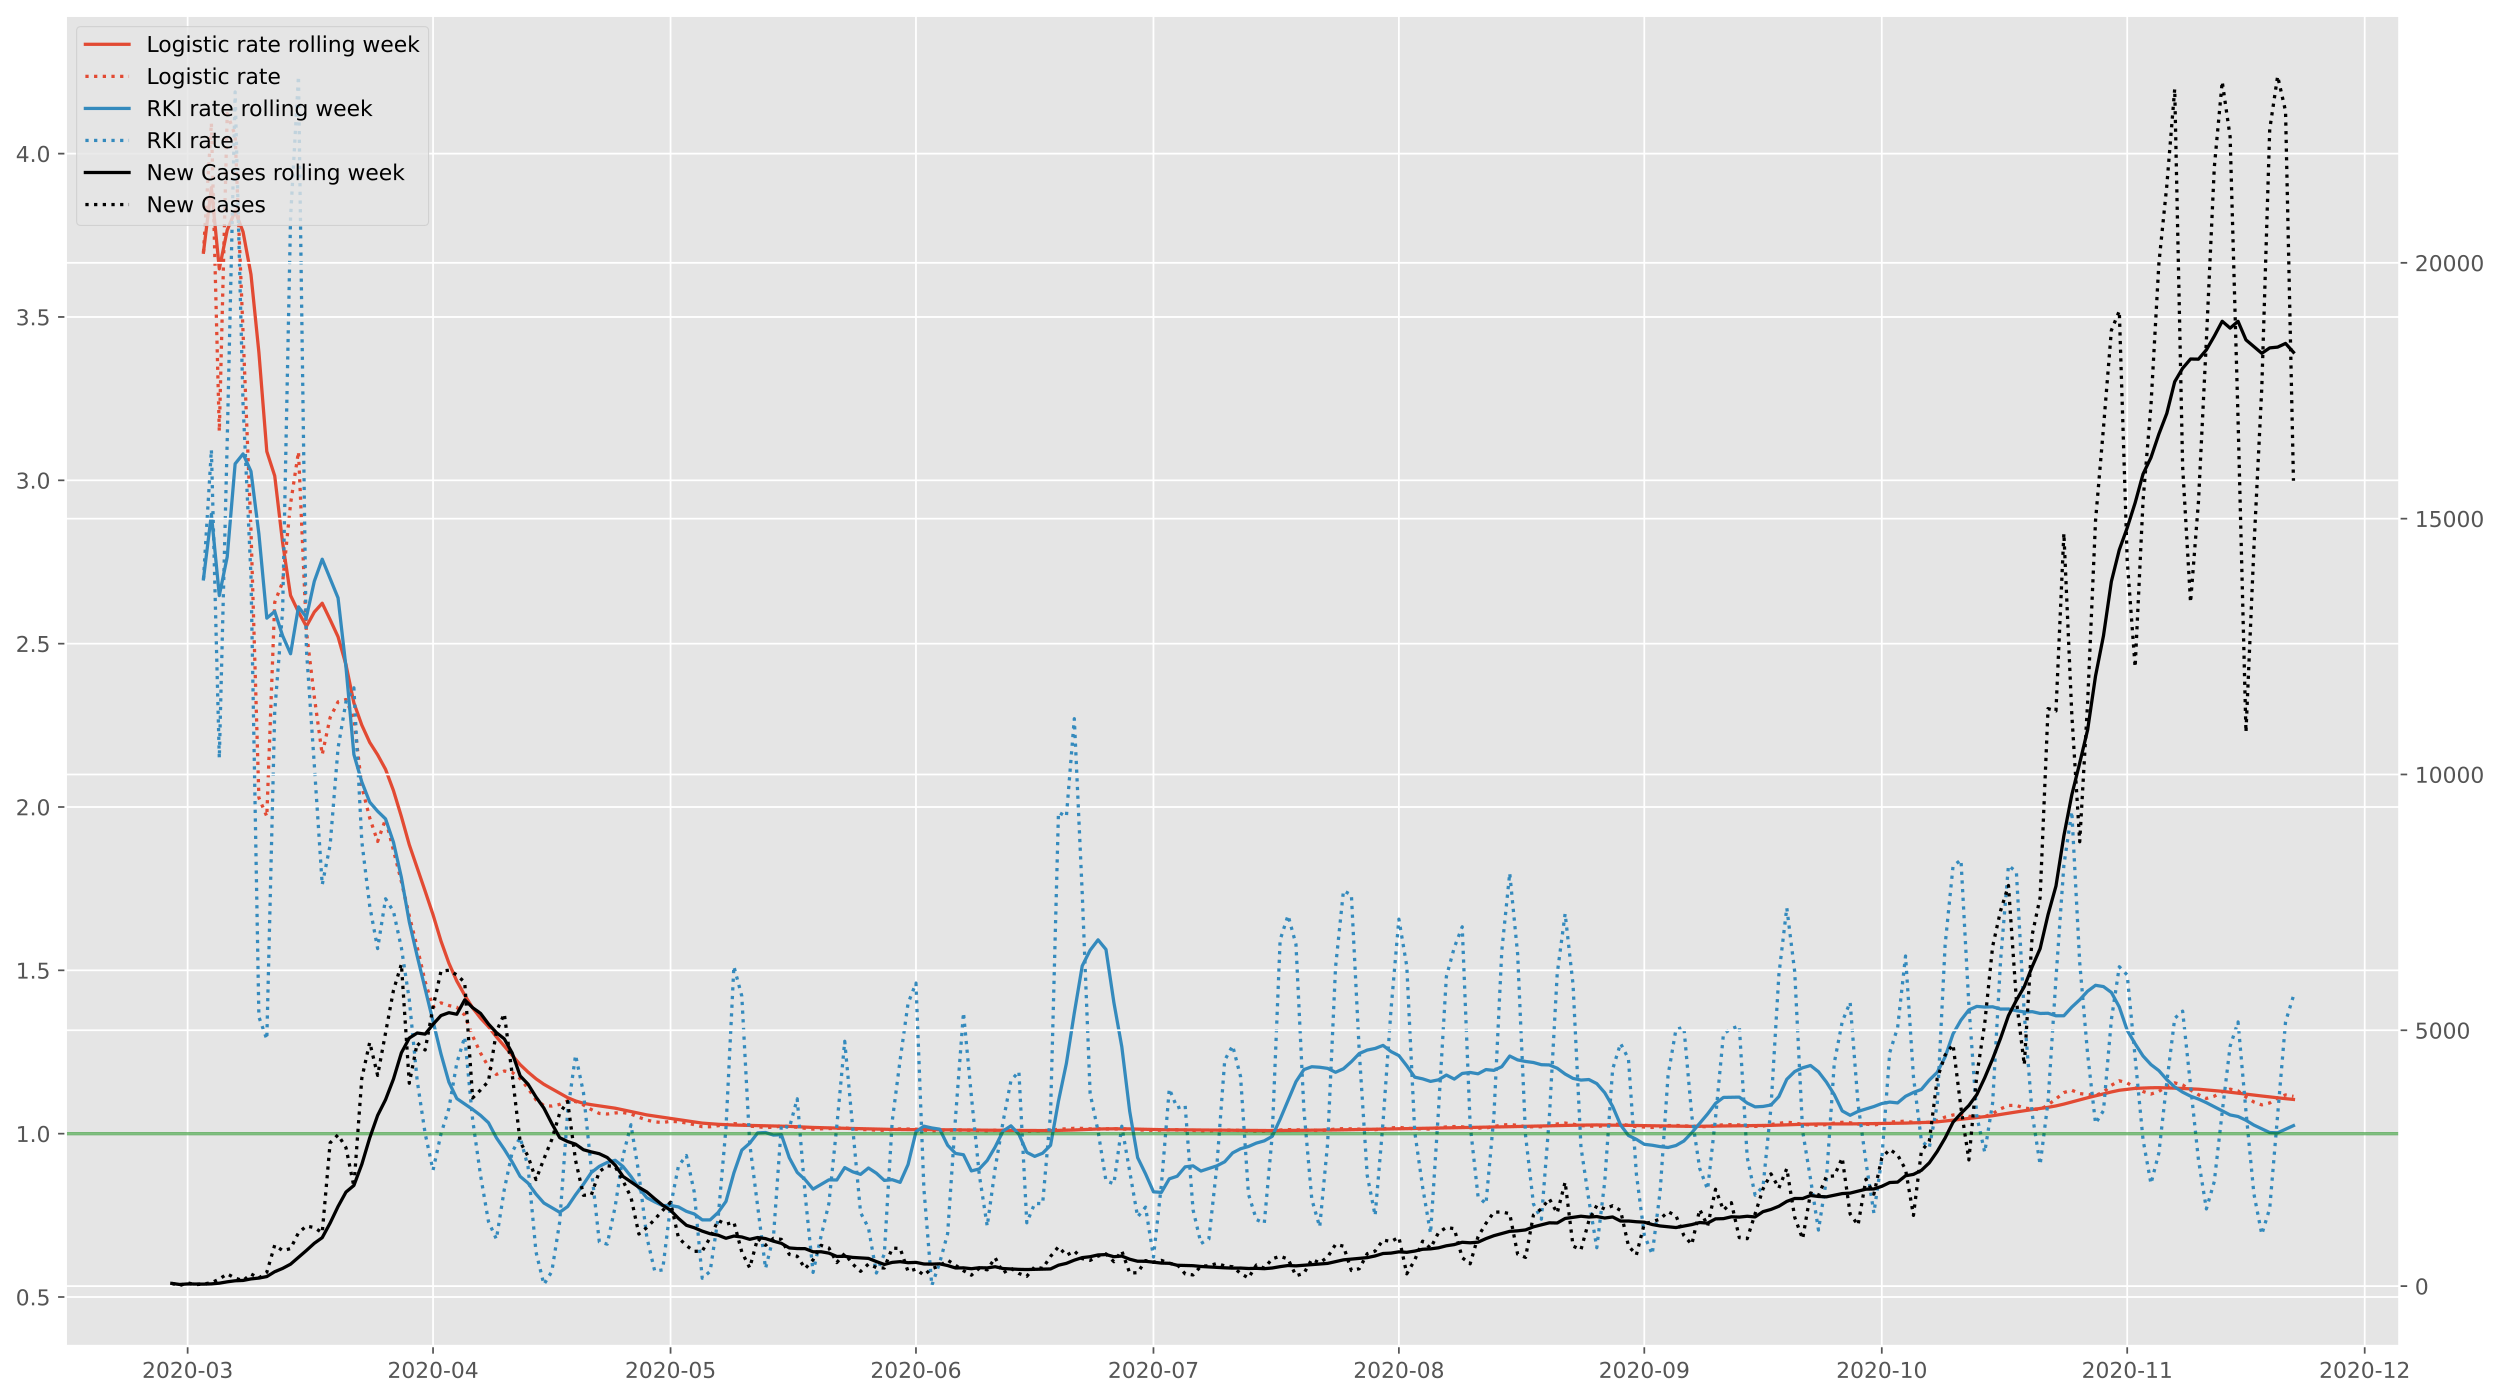 <?xml version="1.0" encoding="utf-8" standalone="no"?>
<!DOCTYPE svg PUBLIC "-//W3C//DTD SVG 1.1//EN"
  "http://www.w3.org/Graphics/SVG/1.1/DTD/svg11.dtd">
<!-- Created with matplotlib (https://matplotlib.org/) -->
<svg height="640.398pt" version="1.1" viewBox="0 0 1145.086 640.398" width="1145.086pt" xmlns="http://www.w3.org/2000/svg" xmlns:xlink="http://www.w3.org/1999/xlink">
 <defs>
  <style type="text/css">*{stroke-linecap:butt;stroke-linejoin:round;}</style>
 </defs>
 <g id="figure_1">
  <g id="patch_1">
   <path d="M 0 640.398 
L 1145.086 640.398 
L 1145.086 0 
L 0 0 
z
" style="fill:#ffffff;"/>
  </g>
  <g id="axes_1">
   <g id="patch_2">
    <path d="M 30.103 616.52 
L 1099.073 616.52 
L 1099.073 7.2 
L 30.103 7.2 
z
" style="fill:#e5e5e5;"/>
   </g>
   <g id="matplotlib.axis_1">
    <g id="xtick_1">
     <g id="line2d_1">
      <path clip-path="url(#pe3376b8d25)" d="M 85.945 616.52 
L 85.945 7.2 
" style="fill:none;stroke:#ffffff;stroke-linecap:square;stroke-width:0.8;"/>
     </g>
     <g id="line2d_2">
      <defs>
       <path d="M 0 0 
L 0 3.5 
" id="maddfb4fb4d" style="stroke:#555555;stroke-width:0.8;"/>
      </defs>
      <g>
       <use style="fill:#555555;stroke:#555555;stroke-width:0.8;" x="85.945" xlink:href="#maddfb4fb4d" y="616.52"/>
      </g>
     </g>
     <g id="text_1">
      <!-- 2020-03 -->
      <g style="fill:#555555;" transform="translate(65.053 631.118)scale(0.1 -0.1)">
       <defs>
        <path d="M 19.188 8.297 
L 53.609 8.297 
L 53.609 0 
L 7.328 0 
L 7.328 8.297 
Q 12.938 14.109 22.625 23.891 
Q 32.328 33.688 34.812 36.531 
Q 39.547 41.844 41.422 45.531 
Q 43.312 49.219 43.312 52.781 
Q 43.312 58.594 39.234 62.25 
Q 35.156 65.922 28.609 65.922 
Q 23.969 65.922 18.812 64.312 
Q 13.672 62.703 7.812 59.422 
L 7.812 69.391 
Q 13.766 71.781 18.938 73 
Q 24.125 74.219 28.422 74.219 
Q 39.75 74.219 46.484 68.547 
Q 53.219 62.891 53.219 53.422 
Q 53.219 48.922 51.531 44.891 
Q 49.859 40.875 45.406 35.406 
Q 44.188 33.984 37.641 27.219 
Q 31.109 20.453 19.188 8.297 
z
" id="DejaVuSans-50"/>
        <path d="M 31.781 66.406 
Q 24.172 66.406 20.328 58.906 
Q 16.5 51.422 16.5 36.375 
Q 16.5 21.391 20.328 13.891 
Q 24.172 6.391 31.781 6.391 
Q 39.453 6.391 43.281 13.891 
Q 47.125 21.391 47.125 36.375 
Q 47.125 51.422 43.281 58.906 
Q 39.453 66.406 31.781 66.406 
z
M 31.781 74.219 
Q 44.047 74.219 50.516 64.516 
Q 56.984 54.828 56.984 36.375 
Q 56.984 17.969 50.516 8.266 
Q 44.047 -1.422 31.781 -1.422 
Q 19.531 -1.422 13.062 8.266 
Q 6.594 17.969 6.594 36.375 
Q 6.594 54.828 13.062 64.516 
Q 19.531 74.219 31.781 74.219 
z
" id="DejaVuSans-48"/>
        <path d="M 4.891 31.391 
L 31.203 31.391 
L 31.203 23.391 
L 4.891 23.391 
z
" id="DejaVuSans-45"/>
        <path d="M 40.578 39.312 
Q 47.656 37.797 51.625 33 
Q 55.609 28.219 55.609 21.188 
Q 55.609 10.406 48.188 4.484 
Q 40.766 -1.422 27.094 -1.422 
Q 22.516 -1.422 17.656 -0.516 
Q 12.797 0.391 7.625 2.203 
L 7.625 11.719 
Q 11.719 9.328 16.594 8.109 
Q 21.484 6.891 26.812 6.891 
Q 36.078 6.891 40.938 10.547 
Q 45.797 14.203 45.797 21.188 
Q 45.797 27.641 41.281 31.266 
Q 36.766 34.906 28.719 34.906 
L 20.219 34.906 
L 20.219 43.016 
L 29.109 43.016 
Q 36.375 43.016 40.234 45.922 
Q 44.094 48.828 44.094 54.297 
Q 44.094 59.906 40.109 62.906 
Q 36.141 65.922 28.719 65.922 
Q 24.656 65.922 20.016 65.031 
Q 15.375 64.156 9.812 62.312 
L 9.812 71.094 
Q 15.438 72.656 20.344 73.438 
Q 25.25 74.219 29.594 74.219 
Q 40.828 74.219 47.359 69.109 
Q 53.906 64.016 53.906 55.328 
Q 53.906 49.266 50.438 45.094 
Q 46.969 40.922 40.578 39.312 
z
" id="DejaVuSans-51"/>
       </defs>
       <use xlink:href="#DejaVuSans-50"/>
       <use x="63.623" xlink:href="#DejaVuSans-48"/>
       <use x="127.246" xlink:href="#DejaVuSans-50"/>
       <use x="190.869" xlink:href="#DejaVuSans-48"/>
       <use x="254.492" xlink:href="#DejaVuSans-45"/>
       <use x="290.576" xlink:href="#DejaVuSans-48"/>
       <use x="354.199" xlink:href="#DejaVuSans-51"/>
      </g>
     </g>
    </g>
    <g id="xtick_2">
     <g id="line2d_3">
      <path clip-path="url(#pe3376b8d25)" d="M 198.353 616.52 
L 198.353 7.2 
" style="fill:none;stroke:#ffffff;stroke-linecap:square;stroke-width:0.8;"/>
     </g>
     <g id="line2d_4">
      <g>
       <use style="fill:#555555;stroke:#555555;stroke-width:0.8;" x="198.353" xlink:href="#maddfb4fb4d" y="616.52"/>
      </g>
     </g>
     <g id="text_2">
      <!-- 2020-04 -->
      <g style="fill:#555555;" transform="translate(177.462 631.118)scale(0.1 -0.1)">
       <defs>
        <path d="M 37.797 64.312 
L 12.891 25.391 
L 37.797 25.391 
z
M 35.203 72.906 
L 47.609 72.906 
L 47.609 25.391 
L 58.016 25.391 
L 58.016 17.188 
L 47.609 17.188 
L 47.609 0 
L 37.797 0 
L 37.797 17.188 
L 4.891 17.188 
L 4.891 26.703 
z
" id="DejaVuSans-52"/>
       </defs>
       <use xlink:href="#DejaVuSans-50"/>
       <use x="63.623" xlink:href="#DejaVuSans-48"/>
       <use x="127.246" xlink:href="#DejaVuSans-50"/>
       <use x="190.869" xlink:href="#DejaVuSans-48"/>
       <use x="254.492" xlink:href="#DejaVuSans-45"/>
       <use x="290.576" xlink:href="#DejaVuSans-48"/>
       <use x="354.199" xlink:href="#DejaVuSans-52"/>
      </g>
     </g>
    </g>
    <g id="xtick_3">
     <g id="line2d_5">
      <path clip-path="url(#pe3376b8d25)" d="M 307.136 616.52 
L 307.136 7.2 
" style="fill:none;stroke:#ffffff;stroke-linecap:square;stroke-width:0.8;"/>
     </g>
     <g id="line2d_6">
      <g>
       <use style="fill:#555555;stroke:#555555;stroke-width:0.8;" x="307.136" xlink:href="#maddfb4fb4d" y="616.52"/>
      </g>
     </g>
     <g id="text_3">
      <!-- 2020-05 -->
      <g style="fill:#555555;" transform="translate(286.245 631.118)scale(0.1 -0.1)">
       <defs>
        <path d="M 10.797 72.906 
L 49.516 72.906 
L 49.516 64.594 
L 19.828 64.594 
L 19.828 46.734 
Q 21.969 47.469 24.109 47.828 
Q 26.266 48.188 28.422 48.188 
Q 40.625 48.188 47.75 41.5 
Q 54.891 34.812 54.891 23.391 
Q 54.891 11.625 47.562 5.094 
Q 40.234 -1.422 26.906 -1.422 
Q 22.312 -1.422 17.547 -0.641 
Q 12.797 0.141 7.719 1.703 
L 7.719 11.625 
Q 12.109 9.234 16.797 8.062 
Q 21.484 6.891 26.703 6.891 
Q 35.156 6.891 40.078 11.328 
Q 45.016 15.766 45.016 23.391 
Q 45.016 31 40.078 35.438 
Q 35.156 39.891 26.703 39.891 
Q 22.75 39.891 18.812 39.016 
Q 14.891 38.141 10.797 36.281 
z
" id="DejaVuSans-53"/>
       </defs>
       <use xlink:href="#DejaVuSans-50"/>
       <use x="63.623" xlink:href="#DejaVuSans-48"/>
       <use x="127.246" xlink:href="#DejaVuSans-50"/>
       <use x="190.869" xlink:href="#DejaVuSans-48"/>
       <use x="254.492" xlink:href="#DejaVuSans-45"/>
       <use x="290.576" xlink:href="#DejaVuSans-48"/>
       <use x="354.199" xlink:href="#DejaVuSans-53"/>
      </g>
     </g>
    </g>
    <g id="xtick_4">
     <g id="line2d_7">
      <path clip-path="url(#pe3376b8d25)" d="M 419.545 616.52 
L 419.545 7.2 
" style="fill:none;stroke:#ffffff;stroke-linecap:square;stroke-width:0.8;"/>
     </g>
     <g id="line2d_8">
      <g>
       <use style="fill:#555555;stroke:#555555;stroke-width:0.8;" x="419.545" xlink:href="#maddfb4fb4d" y="616.52"/>
      </g>
     </g>
     <g id="text_4">
      <!-- 2020-06 -->
      <g style="fill:#555555;" transform="translate(398.653 631.118)scale(0.1 -0.1)">
       <defs>
        <path d="M 33.016 40.375 
Q 26.375 40.375 22.484 35.828 
Q 18.609 31.297 18.609 23.391 
Q 18.609 15.531 22.484 10.953 
Q 26.375 6.391 33.016 6.391 
Q 39.656 6.391 43.531 10.953 
Q 47.406 15.531 47.406 23.391 
Q 47.406 31.297 43.531 35.828 
Q 39.656 40.375 33.016 40.375 
z
M 52.594 71.297 
L 52.594 62.312 
Q 48.875 64.062 45.094 64.984 
Q 41.312 65.922 37.594 65.922 
Q 27.828 65.922 22.672 59.328 
Q 17.531 52.734 16.797 39.406 
Q 19.672 43.656 24.016 45.922 
Q 28.375 48.188 33.594 48.188 
Q 44.578 48.188 50.953 41.516 
Q 57.328 34.859 57.328 23.391 
Q 57.328 12.156 50.688 5.359 
Q 44.047 -1.422 33.016 -1.422 
Q 20.359 -1.422 13.672 8.266 
Q 6.984 17.969 6.984 36.375 
Q 6.984 53.656 15.188 63.938 
Q 23.391 74.219 37.203 74.219 
Q 40.922 74.219 44.703 73.484 
Q 48.484 72.75 52.594 71.297 
z
" id="DejaVuSans-54"/>
       </defs>
       <use xlink:href="#DejaVuSans-50"/>
       <use x="63.623" xlink:href="#DejaVuSans-48"/>
       <use x="127.246" xlink:href="#DejaVuSans-50"/>
       <use x="190.869" xlink:href="#DejaVuSans-48"/>
       <use x="254.492" xlink:href="#DejaVuSans-45"/>
       <use x="290.576" xlink:href="#DejaVuSans-48"/>
       <use x="354.199" xlink:href="#DejaVuSans-54"/>
      </g>
     </g>
    </g>
    <g id="xtick_5">
     <g id="line2d_9">
      <path clip-path="url(#pe3376b8d25)" d="M 528.327 616.52 
L 528.327 7.2 
" style="fill:none;stroke:#ffffff;stroke-linecap:square;stroke-width:0.8;"/>
     </g>
     <g id="line2d_10">
      <g>
       <use style="fill:#555555;stroke:#555555;stroke-width:0.8;" x="528.327" xlink:href="#maddfb4fb4d" y="616.52"/>
      </g>
     </g>
     <g id="text_5">
      <!-- 2020-07 -->
      <g style="fill:#555555;" transform="translate(507.436 631.118)scale(0.1 -0.1)">
       <defs>
        <path d="M 8.203 72.906 
L 55.078 72.906 
L 55.078 68.703 
L 28.609 0 
L 18.312 0 
L 43.219 64.594 
L 8.203 64.594 
z
" id="DejaVuSans-55"/>
       </defs>
       <use xlink:href="#DejaVuSans-50"/>
       <use x="63.623" xlink:href="#DejaVuSans-48"/>
       <use x="127.246" xlink:href="#DejaVuSans-50"/>
       <use x="190.869" xlink:href="#DejaVuSans-48"/>
       <use x="254.492" xlink:href="#DejaVuSans-45"/>
       <use x="290.576" xlink:href="#DejaVuSans-48"/>
       <use x="354.199" xlink:href="#DejaVuSans-55"/>
      </g>
     </g>
    </g>
    <g id="xtick_6">
     <g id="line2d_11">
      <path clip-path="url(#pe3376b8d25)" d="M 640.736 616.52 
L 640.736 7.2 
" style="fill:none;stroke:#ffffff;stroke-linecap:square;stroke-width:0.8;"/>
     </g>
     <g id="line2d_12">
      <g>
       <use style="fill:#555555;stroke:#555555;stroke-width:0.8;" x="640.736" xlink:href="#maddfb4fb4d" y="616.52"/>
      </g>
     </g>
     <g id="text_6">
      <!-- 2020-08 -->
      <g style="fill:#555555;" transform="translate(619.845 631.118)scale(0.1 -0.1)">
       <defs>
        <path d="M 31.781 34.625 
Q 24.75 34.625 20.719 30.859 
Q 16.703 27.094 16.703 20.516 
Q 16.703 13.922 20.719 10.156 
Q 24.75 6.391 31.781 6.391 
Q 38.812 6.391 42.859 10.172 
Q 46.922 13.969 46.922 20.516 
Q 46.922 27.094 42.891 30.859 
Q 38.875 34.625 31.781 34.625 
z
M 21.922 38.812 
Q 15.578 40.375 12.031 44.719 
Q 8.5 49.078 8.5 55.328 
Q 8.5 64.062 14.719 69.141 
Q 20.953 74.219 31.781 74.219 
Q 42.672 74.219 48.875 69.141 
Q 55.078 64.062 55.078 55.328 
Q 55.078 49.078 51.531 44.719 
Q 48 40.375 41.703 38.812 
Q 48.828 37.156 52.797 32.312 
Q 56.781 27.484 56.781 20.516 
Q 56.781 9.906 50.312 4.234 
Q 43.844 -1.422 31.781 -1.422 
Q 19.734 -1.422 13.25 4.234 
Q 6.781 9.906 6.781 20.516 
Q 6.781 27.484 10.781 32.312 
Q 14.797 37.156 21.922 38.812 
z
M 18.312 54.391 
Q 18.312 48.734 21.844 45.562 
Q 25.391 42.391 31.781 42.391 
Q 38.141 42.391 41.719 45.562 
Q 45.312 48.734 45.312 54.391 
Q 45.312 60.062 41.719 63.234 
Q 38.141 66.406 31.781 66.406 
Q 25.391 66.406 21.844 63.234 
Q 18.312 60.062 18.312 54.391 
z
" id="DejaVuSans-56"/>
       </defs>
       <use xlink:href="#DejaVuSans-50"/>
       <use x="63.623" xlink:href="#DejaVuSans-48"/>
       <use x="127.246" xlink:href="#DejaVuSans-50"/>
       <use x="190.869" xlink:href="#DejaVuSans-48"/>
       <use x="254.492" xlink:href="#DejaVuSans-45"/>
       <use x="290.576" xlink:href="#DejaVuSans-48"/>
       <use x="354.199" xlink:href="#DejaVuSans-56"/>
      </g>
     </g>
    </g>
    <g id="xtick_7">
     <g id="line2d_13">
      <path clip-path="url(#pe3376b8d25)" d="M 753.145 616.52 
L 753.145 7.2 
" style="fill:none;stroke:#ffffff;stroke-linecap:square;stroke-width:0.8;"/>
     </g>
     <g id="line2d_14">
      <g>
       <use style="fill:#555555;stroke:#555555;stroke-width:0.8;" x="753.145" xlink:href="#maddfb4fb4d" y="616.52"/>
      </g>
     </g>
     <g id="text_7">
      <!-- 2020-09 -->
      <g style="fill:#555555;" transform="translate(732.253 631.118)scale(0.1 -0.1)">
       <defs>
        <path d="M 10.984 1.516 
L 10.984 10.5 
Q 14.703 8.734 18.5 7.812 
Q 22.312 6.891 25.984 6.891 
Q 35.75 6.891 40.891 13.453 
Q 46.047 20.016 46.781 33.406 
Q 43.953 29.203 39.594 26.953 
Q 35.25 24.703 29.984 24.703 
Q 19.047 24.703 12.672 31.312 
Q 6.297 37.938 6.297 49.422 
Q 6.297 60.641 12.938 67.422 
Q 19.578 74.219 30.609 74.219 
Q 43.266 74.219 49.922 64.516 
Q 56.594 54.828 56.594 36.375 
Q 56.594 19.141 48.406 8.859 
Q 40.234 -1.422 26.422 -1.422 
Q 22.703 -1.422 18.891 -0.688 
Q 15.094 0.047 10.984 1.516 
z
M 30.609 32.422 
Q 37.25 32.422 41.125 36.953 
Q 45.016 41.5 45.016 49.422 
Q 45.016 57.281 41.125 61.844 
Q 37.25 66.406 30.609 66.406 
Q 23.969 66.406 20.094 61.844 
Q 16.219 57.281 16.219 49.422 
Q 16.219 41.5 20.094 36.953 
Q 23.969 32.422 30.609 32.422 
z
" id="DejaVuSans-57"/>
       </defs>
       <use xlink:href="#DejaVuSans-50"/>
       <use x="63.623" xlink:href="#DejaVuSans-48"/>
       <use x="127.246" xlink:href="#DejaVuSans-50"/>
       <use x="190.869" xlink:href="#DejaVuSans-48"/>
       <use x="254.492" xlink:href="#DejaVuSans-45"/>
       <use x="290.576" xlink:href="#DejaVuSans-48"/>
       <use x="354.199" xlink:href="#DejaVuSans-57"/>
      </g>
     </g>
    </g>
    <g id="xtick_8">
     <g id="line2d_15">
      <path clip-path="url(#pe3376b8d25)" d="M 861.927 616.52 
L 861.927 7.2 
" style="fill:none;stroke:#ffffff;stroke-linecap:square;stroke-width:0.8;"/>
     </g>
     <g id="line2d_16">
      <g>
       <use style="fill:#555555;stroke:#555555;stroke-width:0.8;" x="861.927" xlink:href="#maddfb4fb4d" y="616.52"/>
      </g>
     </g>
     <g id="text_8">
      <!-- 2020-10 -->
      <g style="fill:#555555;" transform="translate(841.036 631.118)scale(0.1 -0.1)">
       <defs>
        <path d="M 12.406 8.297 
L 28.516 8.297 
L 28.516 63.922 
L 10.984 60.406 
L 10.984 69.391 
L 28.422 72.906 
L 38.281 72.906 
L 38.281 8.297 
L 54.391 8.297 
L 54.391 0 
L 12.406 0 
z
" id="DejaVuSans-49"/>
       </defs>
       <use xlink:href="#DejaVuSans-50"/>
       <use x="63.623" xlink:href="#DejaVuSans-48"/>
       <use x="127.246" xlink:href="#DejaVuSans-50"/>
       <use x="190.869" xlink:href="#DejaVuSans-48"/>
       <use x="254.492" xlink:href="#DejaVuSans-45"/>
       <use x="290.576" xlink:href="#DejaVuSans-49"/>
       <use x="354.199" xlink:href="#DejaVuSans-48"/>
      </g>
     </g>
    </g>
    <g id="xtick_9">
     <g id="line2d_17">
      <path clip-path="url(#pe3376b8d25)" d="M 974.336 616.52 
L 974.336 7.2 
" style="fill:none;stroke:#ffffff;stroke-linecap:square;stroke-width:0.8;"/>
     </g>
     <g id="line2d_18">
      <g>
       <use style="fill:#555555;stroke:#555555;stroke-width:0.8;" x="974.336" xlink:href="#maddfb4fb4d" y="616.52"/>
      </g>
     </g>
     <g id="text_9">
      <!-- 2020-11 -->
      <g style="fill:#555555;" transform="translate(953.444 631.118)scale(0.1 -0.1)">
       <use xlink:href="#DejaVuSans-50"/>
       <use x="63.623" xlink:href="#DejaVuSans-48"/>
       <use x="127.246" xlink:href="#DejaVuSans-50"/>
       <use x="190.869" xlink:href="#DejaVuSans-48"/>
       <use x="254.492" xlink:href="#DejaVuSans-45"/>
       <use x="290.576" xlink:href="#DejaVuSans-49"/>
       <use x="354.199" xlink:href="#DejaVuSans-49"/>
      </g>
     </g>
    </g>
    <g id="xtick_10">
     <g id="line2d_19">
      <path clip-path="url(#pe3376b8d25)" d="M 1083.118 616.52 
L 1083.118 7.2 
" style="fill:none;stroke:#ffffff;stroke-linecap:square;stroke-width:0.8;"/>
     </g>
     <g id="line2d_20">
      <g>
       <use style="fill:#555555;stroke:#555555;stroke-width:0.8;" x="1083.118" xlink:href="#maddfb4fb4d" y="616.52"/>
      </g>
     </g>
     <g id="text_10">
      <!-- 2020-12 -->
      <g style="fill:#555555;" transform="translate(1062.227 631.118)scale(0.1 -0.1)">
       <use xlink:href="#DejaVuSans-50"/>
       <use x="63.623" xlink:href="#DejaVuSans-48"/>
       <use x="127.246" xlink:href="#DejaVuSans-50"/>
       <use x="190.869" xlink:href="#DejaVuSans-48"/>
       <use x="254.492" xlink:href="#DejaVuSans-45"/>
       <use x="290.576" xlink:href="#DejaVuSans-49"/>
       <use x="354.199" xlink:href="#DejaVuSans-50"/>
      </g>
     </g>
    </g>
   </g>
   <g id="matplotlib.axis_2">
    <g id="ytick_1">
     <g id="line2d_21">
      <path clip-path="url(#pe3376b8d25)" d="M 30.103 594.075 
L 1099.073 594.075 
" style="fill:none;stroke:#ffffff;stroke-linecap:square;stroke-width:0.8;"/>
     </g>
     <g id="line2d_22">
      <defs>
       <path d="M 0 0 
L -3.5 0 
" id="m84da09846f" style="stroke:#555555;stroke-width:0.8;"/>
      </defs>
      <g>
       <use style="fill:#555555;stroke:#555555;stroke-width:0.8;" x="30.103" xlink:href="#m84da09846f" y="594.075"/>
      </g>
     </g>
     <g id="text_11">
      <!-- 0.5 -->
      <g style="fill:#555555;" transform="translate(7.2 597.874)scale(0.1 -0.1)">
       <defs>
        <path d="M 10.688 12.406 
L 21 12.406 
L 21 0 
L 10.688 0 
z
" id="DejaVuSans-46"/>
       </defs>
       <use xlink:href="#DejaVuSans-48"/>
       <use x="63.623" xlink:href="#DejaVuSans-46"/>
       <use x="95.41" xlink:href="#DejaVuSans-53"/>
      </g>
     </g>
    </g>
    <g id="ytick_2">
     <g id="line2d_23">
      <path clip-path="url(#pe3376b8d25)" d="M 30.103 519.259 
L 1099.073 519.259 
" style="fill:none;stroke:#ffffff;stroke-linecap:square;stroke-width:0.8;"/>
     </g>
     <g id="line2d_24">
      <g>
       <use style="fill:#555555;stroke:#555555;stroke-width:0.8;" x="30.103" xlink:href="#m84da09846f" y="519.259"/>
      </g>
     </g>
     <g id="text_12">
      <!-- 1.0 -->
      <g style="fill:#555555;" transform="translate(7.2 523.059)scale(0.1 -0.1)">
       <use xlink:href="#DejaVuSans-49"/>
       <use x="63.623" xlink:href="#DejaVuSans-46"/>
       <use x="95.41" xlink:href="#DejaVuSans-48"/>
      </g>
     </g>
    </g>
    <g id="ytick_3">
     <g id="line2d_25">
      <path clip-path="url(#pe3376b8d25)" d="M 30.103 444.444 
L 1099.073 444.444 
" style="fill:none;stroke:#ffffff;stroke-linecap:square;stroke-width:0.8;"/>
     </g>
     <g id="line2d_26">
      <g>
       <use style="fill:#555555;stroke:#555555;stroke-width:0.8;" x="30.103" xlink:href="#m84da09846f" y="444.444"/>
      </g>
     </g>
     <g id="text_13">
      <!-- 1.5 -->
      <g style="fill:#555555;" transform="translate(7.2 448.243)scale(0.1 -0.1)">
       <use xlink:href="#DejaVuSans-49"/>
       <use x="63.623" xlink:href="#DejaVuSans-46"/>
       <use x="95.41" xlink:href="#DejaVuSans-53"/>
      </g>
     </g>
    </g>
    <g id="ytick_4">
     <g id="line2d_27">
      <path clip-path="url(#pe3376b8d25)" d="M 30.103 369.628 
L 1099.073 369.628 
" style="fill:none;stroke:#ffffff;stroke-linecap:square;stroke-width:0.8;"/>
     </g>
     <g id="line2d_28">
      <g>
       <use style="fill:#555555;stroke:#555555;stroke-width:0.8;" x="30.103" xlink:href="#m84da09846f" y="369.628"/>
      </g>
     </g>
     <g id="text_14">
      <!-- 2.0 -->
      <g style="fill:#555555;" transform="translate(7.2 373.428)scale(0.1 -0.1)">
       <use xlink:href="#DejaVuSans-50"/>
       <use x="63.623" xlink:href="#DejaVuSans-46"/>
       <use x="95.41" xlink:href="#DejaVuSans-48"/>
      </g>
     </g>
    </g>
    <g id="ytick_5">
     <g id="line2d_29">
      <path clip-path="url(#pe3376b8d25)" d="M 30.103 294.813 
L 1099.073 294.813 
" style="fill:none;stroke:#ffffff;stroke-linecap:square;stroke-width:0.8;"/>
     </g>
     <g id="line2d_30">
      <g>
       <use style="fill:#555555;stroke:#555555;stroke-width:0.8;" x="30.103" xlink:href="#m84da09846f" y="294.813"/>
      </g>
     </g>
     <g id="text_15">
      <!-- 2.5 -->
      <g style="fill:#555555;" transform="translate(7.2 298.612)scale(0.1 -0.1)">
       <use xlink:href="#DejaVuSans-50"/>
       <use x="63.623" xlink:href="#DejaVuSans-46"/>
       <use x="95.41" xlink:href="#DejaVuSans-53"/>
      </g>
     </g>
    </g>
    <g id="ytick_6">
     <g id="line2d_31">
      <path clip-path="url(#pe3376b8d25)" d="M 30.103 219.997 
L 1099.073 219.997 
" style="fill:none;stroke:#ffffff;stroke-linecap:square;stroke-width:0.8;"/>
     </g>
     <g id="line2d_32">
      <g>
       <use style="fill:#555555;stroke:#555555;stroke-width:0.8;" x="30.103" xlink:href="#m84da09846f" y="219.997"/>
      </g>
     </g>
     <g id="text_16">
      <!-- 3.0 -->
      <g style="fill:#555555;" transform="translate(7.2 223.796)scale(0.1 -0.1)">
       <use xlink:href="#DejaVuSans-51"/>
       <use x="63.623" xlink:href="#DejaVuSans-46"/>
       <use x="95.41" xlink:href="#DejaVuSans-48"/>
      </g>
     </g>
    </g>
    <g id="ytick_7">
     <g id="line2d_33">
      <path clip-path="url(#pe3376b8d25)" d="M 30.103 145.182 
L 1099.073 145.182 
" style="fill:none;stroke:#ffffff;stroke-linecap:square;stroke-width:0.8;"/>
     </g>
     <g id="line2d_34">
      <g>
       <use style="fill:#555555;stroke:#555555;stroke-width:0.8;" x="30.103" xlink:href="#m84da09846f" y="145.182"/>
      </g>
     </g>
     <g id="text_17">
      <!-- 3.5 -->
      <g style="fill:#555555;" transform="translate(7.2 148.981)scale(0.1 -0.1)">
       <use xlink:href="#DejaVuSans-51"/>
       <use x="63.623" xlink:href="#DejaVuSans-46"/>
       <use x="95.41" xlink:href="#DejaVuSans-53"/>
      </g>
     </g>
    </g>
    <g id="ytick_8">
     <g id="line2d_35">
      <path clip-path="url(#pe3376b8d25)" d="M 30.103 70.366 
L 1099.073 70.366 
" style="fill:none;stroke:#ffffff;stroke-linecap:square;stroke-width:0.8;"/>
     </g>
     <g id="line2d_36">
      <g>
       <use style="fill:#555555;stroke:#555555;stroke-width:0.8;" x="30.103" xlink:href="#m84da09846f" y="70.366"/>
      </g>
     </g>
     <g id="text_18">
      <!-- 4.0 -->
      <g style="fill:#555555;" transform="translate(7.2 74.165)scale(0.1 -0.1)">
       <use xlink:href="#DejaVuSans-52"/>
       <use x="63.623" xlink:href="#DejaVuSans-46"/>
       <use x="95.41" xlink:href="#DejaVuSans-48"/>
      </g>
     </g>
    </g>
   </g>
   <g id="line2d_37">
    <path clip-path="url(#pe3376b8d25)" d="M 93.197 115.536 
L 96.823 85.936 
L 100.449 123.16 
L 104.075 105.375 
L 107.701 96.693 
L 111.327 106.201 
L 114.954 125.717 
L 118.58 161.413 
L 122.206 206.786 
L 125.832 217.969 
L 129.458 248.626 
L 133.084 272.734 
L 136.71 280.326 
L 140.336 286.943 
L 143.962 280.338 
L 147.588 276.291 
L 151.214 283.83 
L 154.84 291.664 
L 158.467 304.479 
L 162.093 321.944 
L 165.719 332.122 
L 169.345 340.049 
L 172.971 345.733 
L 176.597 352.385 
L 180.223 362.127 
L 183.849 374.035 
L 187.475 386.951 
L 194.727 408.167 
L 198.353 418.998 
L 201.98 431.016 
L 205.606 441.146 
L 209.232 449.373 
L 212.858 455.859 
L 216.484 461.665 
L 220.11 466.339 
L 223.736 470.247 
L 227.362 474.93 
L 238.24 487.629 
L 241.867 491.057 
L 245.493 494.112 
L 249.119 496.653 
L 259.997 502.765 
L 263.623 504.271 
L 267.249 505.355 
L 270.875 505.992 
L 281.753 507.588 
L 296.258 510.666 
L 321.64 514.428 
L 328.893 514.958 
L 336.145 515.303 
L 361.527 515.922 
L 372.406 516.41 
L 386.91 516.799 
L 408.666 517.318 
L 415.919 517.401 
L 423.171 517.399 
L 463.058 517.771 
L 481.188 517.854 
L 492.066 517.555 
L 502.945 517.119 
L 510.197 517.024 
L 517.449 517.091 
L 531.953 517.432 
L 582.719 517.848 
L 611.727 517.56 
L 691.501 516.066 
L 720.51 515.402 
L 731.388 515.255 
L 745.892 515.46 
L 774.901 515.921 
L 811.162 515.451 
L 825.666 514.959 
L 832.918 514.816 
L 851.049 514.76 
L 872.805 514.419 
L 883.684 514.05 
L 887.31 513.836 
L 894.562 513.075 
L 905.44 511.863 
L 912.692 511.047 
L 919.945 509.884 
L 927.197 508.755 
L 938.075 507.2 
L 941.701 506.549 
L 945.327 505.707 
L 956.205 502.808 
L 963.458 501.042 
L 967.084 500.15 
L 970.71 499.378 
L 977.962 498.52 
L 985.214 498.235 
L 988.84 498.189 
L 996.092 498.405 
L 1006.971 498.898 
L 1017.849 499.851 
L 1035.979 502.006 
L 1046.857 503.226 
L 1050.484 503.582 
L 1050.484 503.582 
" style="fill:none;stroke:#e24a33;stroke-linecap:square;stroke-width:1.5;"/>
   </g>
   <g id="line2d_38">
    <path clip-path="url(#pe3376b8d25)" d="M 93.197 115.536 
L 96.823 56.336 
L 100.449 197.609 
L 104.075 52.019 
L 107.701 61.962 
L 114.954 242.81 
L 118.58 365.409 
L 122.206 373.952 
L 125.832 275.89 
L 129.458 266.619 
L 133.084 230.714 
L 136.71 206.888 
L 140.336 289.132 
L 143.962 319.167 
L 147.588 345.624 
L 151.214 328.665 
L 154.84 321.46 
L 158.467 320.42 
L 162.093 329.142 
L 165.719 360.375 
L 169.345 374.656 
L 172.971 385.416 
L 176.597 375.224 
L 183.849 403.778 
L 187.475 419.551 
L 191.101 433.888 
L 194.727 449.655 
L 198.353 461.237 
L 201.98 459.346 
L 205.606 460.568 
L 209.232 461.368 
L 212.858 464.953 
L 216.484 474.529 
L 220.11 482.37 
L 223.736 488.595 
L 227.362 492.129 
L 230.988 490.57 
L 234.614 491.211 
L 238.24 494 
L 241.867 498.521 
L 245.493 503.757 
L 249.119 506.386 
L 252.745 506.621 
L 256.371 505.843 
L 259.997 504.226 
L 263.623 504.542 
L 267.249 506.11 
L 270.875 508.218 
L 274.501 509.993 
L 278.127 510.26 
L 281.753 509.771 
L 285.38 509.599 
L 289.006 510.255 
L 292.632 511.742 
L 296.258 513.042 
L 299.884 513.858 
L 303.51 514.165 
L 307.136 513.593 
L 310.762 513.822 
L 314.388 514.349 
L 318.014 515.143 
L 321.64 516.07 
L 325.266 516.084 
L 336.145 514.663 
L 339.771 514.941 
L 343.397 515.808 
L 347.023 516.076 
L 350.649 516.499 
L 354.275 516.271 
L 357.901 515.784 
L 365.153 516.276 
L 368.78 516.804 
L 372.406 517.161 
L 386.91 516.679 
L 394.162 517.394 
L 397.788 517.421 
L 401.414 517.659 
L 405.04 517.727 
L 408.666 517.348 
L 412.293 517.094 
L 419.545 517.18 
L 423.171 517.626 
L 426.797 517.958 
L 434.049 517.727 
L 437.675 517.568 
L 441.301 517.604 
L 452.179 517.96 
L 455.806 517.753 
L 463.058 517.721 
L 466.684 517.781 
L 470.31 518.077 
L 481.188 517.717 
L 484.814 517.251 
L 492.066 516.803 
L 495.693 516.843 
L 499.319 517.063 
L 513.823 517.039 
L 521.075 517.596 
L 524.701 517.582 
L 528.327 517.757 
L 535.579 517.425 
L 539.206 517.487 
L 550.084 517.93 
L 553.71 517.951 
L 560.962 517.662 
L 568.214 517.788 
L 571.84 518.005 
L 579.092 518.015 
L 589.971 517.393 
L 604.475 517.83 
L 608.101 517.557 
L 611.727 517.136 
L 615.353 516.948 
L 629.858 517.45 
L 637.11 516.629 
L 640.736 516.4 
L 647.988 517.021 
L 651.614 517.021 
L 655.24 517.181 
L 658.866 516.606 
L 662.492 516.154 
L 666.119 515.991 
L 669.745 516.132 
L 673.371 516.573 
L 676.997 516.71 
L 680.623 516.647 
L 687.875 515.332 
L 691.501 515.035 
L 695.127 515.468 
L 698.753 516.092 
L 706.005 516.098 
L 709.632 515.376 
L 713.258 514.802 
L 716.884 514.394 
L 720.51 514.904 
L 724.136 515.586 
L 727.762 515.701 
L 731.388 516.021 
L 738.64 515.015 
L 742.266 514.905 
L 749.518 516.018 
L 756.771 516.407 
L 760.397 516.086 
L 764.023 515.568 
L 767.649 515.484 
L 771.275 515.663 
L 774.901 515.981 
L 778.527 515.967 
L 782.153 516.102 
L 785.779 515.567 
L 789.405 515.174 
L 793.032 515.114 
L 796.658 515.265 
L 800.284 515.856 
L 803.91 515.915 
L 807.536 515.773 
L 811.162 515.059 
L 818.414 514.006 
L 822.04 514.355 
L 825.666 515.108 
L 829.292 515.184 
L 832.918 515.504 
L 836.545 515.075 
L 840.171 514.405 
L 843.797 514.054 
L 847.423 514.276 
L 851.049 514.822 
L 854.675 514.883 
L 858.301 515.29 
L 861.927 514.725 
L 865.553 513.957 
L 872.805 513.516 
L 876.431 514.135 
L 880.058 514.189 
L 883.684 514.089 
L 887.31 513.224 
L 890.936 511.675 
L 894.562 510.695 
L 898.188 510.441 
L 901.814 511.315 
L 905.44 511.601 
L 909.066 511.502 
L 912.692 510.098 
L 916.318 507.901 
L 919.945 506.329 
L 923.571 506.302 
L 927.197 507.551 
L 934.449 508.289 
L 938.075 506.058 
L 941.701 503.344 
L 945.327 500.432 
L 948.953 499.355 
L 952.579 500.886 
L 959.831 501.775 
L 963.458 500.211 
L 967.084 497.097 
L 970.71 495.033 
L 974.336 496.009 
L 977.962 498.226 
L 981.588 499.947 
L 985.214 501.12 
L 988.84 499.89 
L 992.466 497.649 
L 996.092 495.997 
L 999.718 496.934 
L 1003.344 499.286 
L 1006.971 501.411 
L 1010.597 503.132 
L 1014.223 502.108 
L 1017.849 500.087 
L 1021.475 498.872 
L 1025.101 499.664 
L 1028.727 502.48 
L 1032.353 504.767 
L 1035.979 506.067 
L 1039.605 505.19 
L 1043.231 502.891 
L 1046.857 501.521 
L 1050.484 502.159 
L 1050.484 502.159 
" style="fill:none;stroke:#e24a33;stroke-dasharray:1.5,2.475;stroke-dashoffset:0;stroke-width:1.5;"/>
   </g>
   <g id="line2d_39">
    <path clip-path="url(#pe3376b8d25)" d="M 93.197 265.169 
L 96.823 235.569 
L 100.449 272.793 
L 104.075 255.009 
L 107.701 212.43 
L 111.327 207.897 
L 114.954 215.89 
L 118.58 244.548 
L 122.206 283.13 
L 125.832 280.082 
L 129.458 291.207 
L 133.084 299.44 
L 136.71 277.963 
L 140.336 282.744 
L 143.962 266.252 
L 147.588 256.139 
L 154.84 273.88 
L 158.467 305.553 
L 162.093 345.575 
L 165.719 358.157 
L 169.345 367.401 
L 172.971 371.576 
L 176.597 375.093 
L 180.223 385.79 
L 183.849 401.889 
L 187.475 422.304 
L 191.101 437.975 
L 201.98 482.74 
L 205.606 495.632 
L 209.232 503.173 
L 216.484 508.141 
L 220.11 510.889 
L 223.736 514.247 
L 227.362 521.13 
L 230.988 526.434 
L 234.614 532.252 
L 238.24 538.827 
L 241.867 541.908 
L 245.493 546.904 
L 249.119 551.024 
L 256.371 555.265 
L 259.997 552.647 
L 263.623 547.262 
L 267.249 542.41 
L 270.875 537.023 
L 274.501 534.235 
L 278.127 532.443 
L 281.753 531.454 
L 285.38 534.307 
L 289.006 538.862 
L 292.632 544.173 
L 296.258 548.592 
L 299.884 550.506 
L 303.51 552.192 
L 307.136 552.141 
L 310.762 552.818 
L 314.388 554.832 
L 318.014 556.043 
L 321.64 558.739 
L 325.266 558.758 
L 328.893 555.39 
L 332.519 550.295 
L 336.145 537.234 
L 339.771 526.804 
L 343.397 523.624 
L 347.023 518.916 
L 350.649 518.727 
L 354.275 519.915 
L 357.901 519.708 
L 361.527 530.285 
L 365.153 537.004 
L 368.78 540.328 
L 372.406 544.654 
L 379.658 540.406 
L 383.284 540.481 
L 386.91 534.809 
L 390.536 536.717 
L 394.162 537.896 
L 397.788 534.981 
L 401.414 537.359 
L 405.04 540.666 
L 408.666 540.338 
L 412.293 541.559 
L 415.919 533.404 
L 419.545 518.386 
L 423.171 515.825 
L 426.797 516.645 
L 430.423 517.205 
L 434.049 524.569 
L 437.675 528.305 
L 441.301 528.912 
L 444.927 536.315 
L 448.553 535.416 
L 452.179 531.529 
L 455.806 525.376 
L 459.432 518.057 
L 463.058 515.668 
L 466.684 519.523 
L 470.31 527.805 
L 473.936 529.665 
L 477.562 528.196 
L 481.188 524.59 
L 484.814 504.34 
L 488.44 487.067 
L 492.066 463.98 
L 495.693 442.421 
L 499.319 435.23 
L 502.945 430.481 
L 506.571 434.889 
L 510.197 459.196 
L 513.823 479.461 
L 517.449 509.052 
L 521.075 530.226 
L 524.701 537.662 
L 528.327 545.9 
L 531.953 546.16 
L 535.579 539.946 
L 539.206 538.751 
L 542.832 534.466 
L 546.458 534.002 
L 550.084 536.381 
L 557.336 534.002 
L 560.962 532.134 
L 564.588 528.06 
L 568.214 526.163 
L 571.84 525.137 
L 575.466 523.573 
L 579.092 522.545 
L 582.719 520.496 
L 586.345 512.62 
L 593.597 495.446 
L 597.223 489.918 
L 600.849 488.596 
L 604.475 488.836 
L 608.101 489.358 
L 611.727 491.139 
L 615.353 489.529 
L 618.979 486.292 
L 622.605 482.537 
L 626.232 480.965 
L 629.858 480.226 
L 633.484 478.831 
L 637.11 481.643 
L 640.736 483.503 
L 644.362 488.178 
L 647.988 493.378 
L 651.614 494.154 
L 655.24 495.321 
L 658.866 494.6 
L 662.492 492.408 
L 666.119 494.262 
L 669.745 491.677 
L 673.371 491.223 
L 676.997 491.832 
L 680.623 489.899 
L 684.249 490.263 
L 687.875 488.571 
L 691.501 483.702 
L 695.127 485.477 
L 698.753 486.177 
L 702.379 486.669 
L 706.005 487.668 
L 709.632 487.782 
L 713.258 489.283 
L 716.884 491.942 
L 720.51 493.95 
L 724.136 494.714 
L 727.762 494.466 
L 731.388 496.331 
L 735.014 500.499 
L 738.64 506.751 
L 742.266 515.235 
L 745.892 520.094 
L 749.518 521.851 
L 753.145 524.127 
L 756.771 524.557 
L 760.397 525.192 
L 764.023 525.599 
L 767.649 524.684 
L 771.275 522.61 
L 774.901 518.81 
L 782.153 510.217 
L 785.779 505.382 
L 789.405 502.653 
L 796.658 502.523 
L 800.284 505.238 
L 803.91 506.981 
L 807.536 506.788 
L 811.162 506.128 
L 814.788 502.264 
L 818.414 494.351 
L 822.04 490.808 
L 825.666 489.081 
L 829.292 488.035 
L 832.918 490.886 
L 836.545 495.617 
L 840.171 501.386 
L 843.797 508.843 
L 847.423 510.84 
L 851.049 509.059 
L 858.301 506.836 
L 861.927 505.453 
L 865.553 504.79 
L 869.179 505.165 
L 872.805 502.139 
L 876.431 500.381 
L 880.058 498.988 
L 883.684 494.71 
L 887.31 491.171 
L 890.936 484.113 
L 894.562 473.55 
L 898.188 467.26 
L 901.814 462.58 
L 905.44 460.963 
L 909.066 461.265 
L 912.692 461.147 
L 916.318 462.191 
L 919.945 462.157 
L 923.571 462.941 
L 927.197 463.508 
L 930.823 463.379 
L 934.449 464.191 
L 938.075 464.109 
L 941.701 465.267 
L 945.327 465.241 
L 948.953 461.286 
L 952.579 457.919 
L 956.205 453.996 
L 959.831 451.3 
L 963.458 451.889 
L 967.084 454.577 
L 970.71 461.226 
L 974.336 471.928 
L 977.962 478.093 
L 981.588 483.684 
L 985.214 487.623 
L 988.84 490.386 
L 992.466 494.501 
L 996.092 497.876 
L 999.718 500.24 
L 1003.344 502.079 
L 1006.971 503.402 
L 1010.597 505.052 
L 1021.475 510.683 
L 1025.101 511.39 
L 1028.727 513.112 
L 1032.353 515.327 
L 1039.605 518.745 
L 1043.231 518.874 
L 1050.484 515.575 
L 1050.484 515.575 
" style="fill:none;stroke:#348abd;stroke-linecap:square;stroke-width:1.5;"/>
   </g>
   <g id="line2d_40">
    <path clip-path="url(#pe3376b8d25)" d="M 93.197 265.169 
L 96.823 205.969 
L 100.449 347.243 
L 104.075 201.655 
L 107.701 42.114 
L 111.327 185.234 
L 114.954 263.845 
L 118.58 465.776 
L 122.206 476.044 
L 125.832 325.908 
L 129.458 279.526 
L 133.084 99.746 
L 136.71 34.896 
L 140.336 297.312 
L 143.962 350.331 
L 147.588 405.255 
L 151.214 387.057 
L 154.84 342.561 
L 158.467 321.457 
L 162.093 315.05 
L 165.719 385.39 
L 169.345 415.036 
L 172.971 434.48 
L 176.597 411.678 
L 180.223 417.442 
L 183.849 434.148 
L 187.475 457.958 
L 191.101 495.082 
L 194.727 519.191 
L 198.353 535.973 
L 201.98 519.388 
L 205.606 507.686 
L 209.232 486.932 
L 212.858 474.937 
L 216.484 512.882 
L 220.11 538.426 
L 223.736 559.481 
L 227.362 567.563 
L 230.988 544.815 
L 234.614 527.657 
L 238.24 520.966 
L 241.867 534.451 
L 245.493 573.397 
L 249.119 588.316 
L 252.745 582.404 
L 256.371 559.662 
L 259.997 509.33 
L 263.623 483.276 
L 267.249 500.486 
L 270.875 535.684 
L 274.501 568.801 
L 278.127 569.862 
L 281.753 552.74 
L 285.38 529.3 
L 289.006 515.163 
L 292.632 537.658 
L 296.258 566.617 
L 299.884 582.204 
L 303.51 581.663 
L 307.136 552.381 
L 310.762 534.037 
L 314.388 529.267 
L 318.014 546.135 
L 321.64 585.484 
L 325.266 582.335 
L 328.893 558.093 
L 332.519 516.714 
L 336.145 442.611 
L 339.771 456.254 
L 343.397 523.88 
L 350.649 581.013 
L 354.275 566.411 
L 357.901 515.265 
L 361.527 516.647 
L 365.153 503.292 
L 368.78 547.145 
L 372.406 582.801 
L 376.032 566.432 
L 379.658 551.257 
L 383.284 515.79 
L 386.91 476.944 
L 394.162 555.403 
L 397.788 562.394 
L 401.414 583.079 
L 405.04 574.401 
L 408.666 513.498 
L 412.293 485.488 
L 415.919 459.565 
L 419.545 450.279 
L 423.171 544.462 
L 426.797 588.824 
L 430.423 578.321 
L 434.049 565.047 
L 437.675 511.635 
L 441.301 463.817 
L 444.927 502.102 
L 448.553 538.169 
L 452.179 561.61 
L 455.806 535.255 
L 459.432 513.815 
L 463.058 494.909 
L 466.684 490.8 
L 470.31 560.077 
L 473.936 551.186 
L 477.562 551.331 
L 481.188 510.014 
L 484.814 372.062 
L 488.44 373.995 
L 492.066 329.194 
L 495.693 409.163 
L 499.319 500.853 
L 502.945 518.086 
L 506.571 540.87 
L 510.197 542.209 
L 513.823 515.853 
L 521.075 557.38 
L 524.701 552.904 
L 528.327 575.756 
L 531.953 542.69 
L 535.579 498.71 
L 539.206 507.486 
L 542.832 506.336 
L 546.458 554.136 
L 550.084 569.554 
L 553.71 567.48 
L 557.336 534.316 
L 560.962 485.632 
L 564.588 478.965 
L 568.214 493.059 
L 571.84 546.954 
L 575.466 558.602 
L 579.092 560.287 
L 582.719 519.975 
L 586.345 430.495 
L 589.971 419.255 
L 593.597 432.55 
L 597.223 508.263 
L 600.849 549.345 
L 604.475 561.968 
L 608.101 523.632 
L 611.727 442.96 
L 615.353 407.982 
L 618.979 409.893 
L 622.605 481.977 
L 626.232 538.344 
L 629.858 556.796 
L 633.484 513.868 
L 637.11 462.639 
L 640.736 421.007 
L 644.362 442.614 
L 647.988 518.382 
L 651.614 543.77 
L 655.24 564.969 
L 658.866 508.82 
L 662.492 447.292 
L 666.119 433.988 
L 669.745 424.516 
L 673.371 515.205 
L 676.997 548.032 
L 680.623 551.437 
L 684.249 511.37 
L 687.875 435.448 
L 691.501 399.904 
L 695.127 436.946 
L 698.753 520.104 
L 702.379 551.475 
L 706.005 558.431 
L 709.632 512.163 
L 713.258 445.959 
L 716.884 418.518 
L 720.51 450.999 
L 724.136 525.455 
L 727.762 549.736 
L 731.388 571.489 
L 735.014 541.339 
L 738.64 489.72 
L 742.266 477.905 
L 745.892 485.01 
L 749.518 537.757 
L 753.145 565.672 
L 756.771 574.496 
L 760.397 545.785 
L 764.023 492.565 
L 767.649 471.503 
L 771.275 470.491 
L 774.901 511.157 
L 778.527 535.228 
L 782.153 544.789 
L 785.779 511.938 
L 789.405 473.463 
L 793.032 471.195 
L 796.658 469.895 
L 800.284 530.16 
L 803.91 547.425 
L 807.536 543.44 
L 811.162 507.322 
L 814.788 446.408 
L 818.414 415.809 
L 822.04 445.093 
L 825.666 518.072 
L 829.292 540.096 
L 832.918 563.403 
L 836.545 540.434 
L 840.171 486.793 
L 843.797 468.008 
L 847.423 459.07 
L 851.049 505.612 
L 854.675 532.314 
L 858.301 555.62 
L 861.927 530.756 
L 865.553 482.15 
L 869.179 470.637 
L 872.805 437.884 
L 876.431 493.308 
L 880.058 522.561 
L 883.684 525.676 
L 887.31 505.981 
L 890.936 432.747 
L 894.562 396.691 
L 898.188 393.856 
L 901.814 460.543 
L 905.44 511.246 
L 909.066 527.788 
L 912.692 505.16 
L 916.318 440.055 
L 919.945 396.453 
L 923.571 399.34 
L 927.197 464.514 
L 930.823 510.343 
L 934.449 533.476 
L 938.075 504.585 
L 941.701 448.155 
L 945.327 396.271 
L 948.953 371.66 
L 952.579 440.939 
L 956.205 482.887 
L 959.831 514.601 
L 963.458 508.712 
L 967.084 466.97 
L 970.71 442.81 
L 974.336 446.58 
L 981.588 522.026 
L 985.214 542.17 
L 988.84 528.056 
L 992.466 495.773 
L 996.092 466.434 
L 999.718 463.13 
L 1006.971 531.283 
L 1010.597 553.72 
L 1014.223 541.2 
L 1017.849 509.305 
L 1021.475 479.178 
L 1025.101 468.079 
L 1028.727 509.018 
L 1032.353 546.788 
L 1035.979 565.359 
L 1039.605 553.49 
L 1046.857 468.038 
L 1050.484 456.125 
L 1050.484 456.125 
" style="fill:none;stroke:#348abd;stroke-dasharray:1.5,2.475;stroke-dashoffset:0;stroke-width:1.5;"/>
   </g>
   <g id="line2d_41">
    <path clip-path="url(#pe3376b8d25)" d="M 30.103 519.259 
L 1099.073 519.259 
" style="fill:none;stroke:#008000;stroke-linecap:square;stroke-opacity:0.5;stroke-width:1.5;"/>
   </g>
   <g id="patch_3">
    <path d="M 30.103 616.52 
L 30.103 7.2 
" style="fill:none;stroke:#ffffff;stroke-linecap:square;stroke-linejoin:miter;"/>
   </g>
   <g id="patch_4">
    <path d="M 1099.073 616.52 
L 1099.073 7.2 
" style="fill:none;stroke:#ffffff;stroke-linecap:square;stroke-linejoin:miter;"/>
   </g>
   <g id="patch_5">
    <path d="M 30.103 616.52 
L 1099.073 616.52 
" style="fill:none;stroke:#ffffff;stroke-linecap:square;stroke-linejoin:miter;"/>
   </g>
   <g id="patch_6">
    <path d="M 30.103 7.2 
L 1099.073 7.2 
" style="fill:none;stroke:#ffffff;stroke-linecap:square;stroke-linejoin:miter;"/>
   </g>
  </g>
  <g id="axes_2">
   <g id="matplotlib.axis_3">
    <g id="ytick_9">
     <g id="line2d_42">
      <path clip-path="url(#pe3376b8d25)" d="M 30.103 589.081 
L 1099.073 589.081 
" style="fill:none;stroke:#ffffff;stroke-linecap:square;stroke-width:0.8;"/>
     </g>
     <g id="line2d_43">
      <defs>
       <path d="M 0 0 
L 3.5 0 
" id="mc73f2e2efa" style="stroke:#555555;stroke-width:0.8;"/>
      </defs>
      <g>
       <use style="fill:#555555;stroke:#555555;stroke-width:0.8;" x="1099.073" xlink:href="#mc73f2e2efa" y="589.081"/>
      </g>
     </g>
     <g id="text_19">
      <!-- 0 -->
      <g style="fill:#555555;" transform="translate(1106.073 592.881)scale(0.1 -0.1)">
       <use xlink:href="#DejaVuSans-48"/>
      </g>
     </g>
    </g>
    <g id="ytick_10">
     <g id="line2d_44">
      <path clip-path="url(#pe3376b8d25)" d="M 30.103 471.908 
L 1099.073 471.908 
" style="fill:none;stroke:#ffffff;stroke-linecap:square;stroke-width:0.8;"/>
     </g>
     <g id="line2d_45">
      <g>
       <use style="fill:#555555;stroke:#555555;stroke-width:0.8;" x="1099.073" xlink:href="#mc73f2e2efa" y="471.908"/>
      </g>
     </g>
     <g id="text_20">
      <!-- 5000 -->
      <g style="fill:#555555;" transform="translate(1106.073 475.707)scale(0.1 -0.1)">
       <use xlink:href="#DejaVuSans-53"/>
       <use x="63.623" xlink:href="#DejaVuSans-48"/>
       <use x="127.246" xlink:href="#DejaVuSans-48"/>
       <use x="190.869" xlink:href="#DejaVuSans-48"/>
      </g>
     </g>
    </g>
    <g id="ytick_11">
     <g id="line2d_46">
      <path clip-path="url(#pe3376b8d25)" d="M 30.103 354.734 
L 1099.073 354.734 
" style="fill:none;stroke:#ffffff;stroke-linecap:square;stroke-width:0.8;"/>
     </g>
     <g id="line2d_47">
      <g>
       <use style="fill:#555555;stroke:#555555;stroke-width:0.8;" x="1099.073" xlink:href="#mc73f2e2efa" y="354.734"/>
      </g>
     </g>
     <g id="text_21">
      <!-- 10000 -->
      <g style="fill:#555555;" transform="translate(1106.073 358.533)scale(0.1 -0.1)">
       <use xlink:href="#DejaVuSans-49"/>
       <use x="63.623" xlink:href="#DejaVuSans-48"/>
       <use x="127.246" xlink:href="#DejaVuSans-48"/>
       <use x="190.869" xlink:href="#DejaVuSans-48"/>
       <use x="254.492" xlink:href="#DejaVuSans-48"/>
      </g>
     </g>
    </g>
    <g id="ytick_12">
     <g id="line2d_48">
      <path clip-path="url(#pe3376b8d25)" d="M 30.103 237.56 
L 1099.073 237.56 
" style="fill:none;stroke:#ffffff;stroke-linecap:square;stroke-width:0.8;"/>
     </g>
     <g id="line2d_49">
      <g>
       <use style="fill:#555555;stroke:#555555;stroke-width:0.8;" x="1099.073" xlink:href="#mc73f2e2efa" y="237.56"/>
      </g>
     </g>
     <g id="text_22">
      <!-- 15000 -->
      <g style="fill:#555555;" transform="translate(1106.073 241.359)scale(0.1 -0.1)">
       <use xlink:href="#DejaVuSans-49"/>
       <use x="63.623" xlink:href="#DejaVuSans-53"/>
       <use x="127.246" xlink:href="#DejaVuSans-48"/>
       <use x="190.869" xlink:href="#DejaVuSans-48"/>
       <use x="254.492" xlink:href="#DejaVuSans-48"/>
      </g>
     </g>
    </g>
    <g id="ytick_13">
     <g id="line2d_50">
      <path clip-path="url(#pe3376b8d25)" d="M 30.103 120.386 
L 1099.073 120.386 
" style="fill:none;stroke:#ffffff;stroke-linecap:square;stroke-width:0.8;"/>
     </g>
     <g id="line2d_51">
      <g>
       <use style="fill:#555555;stroke:#555555;stroke-width:0.8;" x="1099.073" xlink:href="#mc73f2e2efa" y="120.386"/>
      </g>
     </g>
     <g id="text_23">
      <!-- 20000 -->
      <g style="fill:#555555;" transform="translate(1106.073 124.186)scale(0.1 -0.1)">
       <use xlink:href="#DejaVuSans-50"/>
       <use x="63.623" xlink:href="#DejaVuSans-48"/>
       <use x="127.246" xlink:href="#DejaVuSans-48"/>
       <use x="190.869" xlink:href="#DejaVuSans-48"/>
       <use x="254.492" xlink:href="#DejaVuSans-48"/>
      </g>
     </g>
    </g>
   </g>
   <g id="line2d_52">
    <path clip-path="url(#pe3376b8d25)" d="M 78.693 587.839 
L 82.319 588.332 
L 85.945 588.089 
L 93.197 588.163 
L 96.823 588.058 
L 100.449 587.742 
L 104.075 587.12 
L 107.701 586.634 
L 111.327 586.487 
L 114.954 585.787 
L 118.58 585.399 
L 122.206 584.713 
L 125.832 582.49 
L 129.458 580.97 
L 133.084 579.038 
L 140.336 572.767 
L 143.962 569.463 
L 147.588 566.882 
L 151.214 560.19 
L 154.84 552.607 
L 158.467 546.005 
L 162.093 542.975 
L 165.719 533.307 
L 169.345 521.188 
L 172.971 510.89 
L 176.597 503.682 
L 180.223 494.234 
L 183.849 482.219 
L 187.475 475.466 
L 191.101 473.16 
L 194.727 473.659 
L 198.353 469.189 
L 201.98 465.165 
L 205.606 463.846 
L 209.232 464.556 
L 212.858 457.957 
L 216.484 461.553 
L 220.11 464.167 
L 223.736 469.022 
L 227.362 472.979 
L 230.988 475.828 
L 234.614 482.353 
L 238.24 492.781 
L 241.867 496.598 
L 245.493 502.463 
L 249.119 507.542 
L 252.745 514.599 
L 256.371 521.104 
L 259.997 522.858 
L 263.623 524.073 
L 267.249 526.624 
L 270.875 527.619 
L 274.501 528.452 
L 278.127 530.173 
L 281.753 533.665 
L 285.38 538.867 
L 292.632 543.816 
L 296.258 545.961 
L 299.884 549.085 
L 303.51 552.011 
L 307.136 554.348 
L 310.762 558.064 
L 314.388 561.224 
L 318.014 562.359 
L 321.64 563.896 
L 325.266 565.091 
L 328.893 565.74 
L 332.519 567.18 
L 336.145 566.156 
L 339.771 566.577 
L 343.397 567.655 
L 347.023 566.825 
L 350.649 567.324 
L 354.275 568.499 
L 357.901 569.49 
L 361.527 571.602 
L 365.153 571.884 
L 368.78 571.934 
L 372.406 573.34 
L 376.032 573.343 
L 379.658 573.973 
L 383.284 575.489 
L 386.91 575.429 
L 390.536 575.938 
L 397.788 576.386 
L 401.414 577.843 
L 405.04 579.155 
L 408.666 578.214 
L 412.293 577.88 
L 415.919 578.365 
L 419.545 578.218 
L 423.171 578.951 
L 426.797 579.018 
L 430.423 578.881 
L 434.049 579.664 
L 437.675 580.772 
L 441.301 580.722 
L 444.927 581.12 
L 448.553 580.662 
L 452.179 580.742 
L 455.806 580.203 
L 459.432 581.037 
L 466.684 581.415 
L 470.31 581.489 
L 481.188 581.221 
L 484.814 579.507 
L 488.44 578.66 
L 492.066 577.187 
L 495.693 576.032 
L 499.319 575.613 
L 502.945 574.803 
L 506.571 574.636 
L 510.197 575.616 
L 513.823 575.329 
L 517.449 576.771 
L 521.075 577.692 
L 524.701 577.709 
L 531.953 578.539 
L 535.579 578.643 
L 539.206 579.53 
L 546.458 579.731 
L 550.084 580.093 
L 560.962 580.698 
L 564.588 580.846 
L 568.214 580.816 
L 571.84 581.017 
L 575.466 580.943 
L 579.092 581.097 
L 582.719 580.789 
L 586.345 580.159 
L 589.971 579.654 
L 593.597 579.808 
L 608.101 578.676 
L 615.353 577.056 
L 626.232 576.035 
L 629.858 575.265 
L 633.484 574.15 
L 637.11 573.966 
L 640.736 573.383 
L 644.362 573.601 
L 647.988 573.035 
L 651.614 572.212 
L 655.24 572.021 
L 658.866 571.542 
L 662.492 570.615 
L 666.119 570.056 
L 669.745 569.001 
L 673.371 569.246 
L 676.997 568.954 
L 680.623 567.331 
L 684.249 565.991 
L 691.501 564 
L 695.127 563.765 
L 698.753 563.347 
L 702.379 561.927 
L 709.632 560.099 
L 713.258 560.173 
L 716.884 558.101 
L 724.136 557.073 
L 727.762 557.448 
L 731.388 557.227 
L 735.014 557.896 
L 738.64 557.414 
L 742.266 559.272 
L 745.892 559.262 
L 749.518 559.6 
L 753.145 559.801 
L 756.771 560.873 
L 760.397 561.529 
L 767.649 562.262 
L 774.901 560.899 
L 778.527 559.959 
L 782.153 560.227 
L 785.779 558.281 
L 789.405 558.178 
L 793.032 557.334 
L 796.658 557.468 
L 800.284 557.09 
L 803.91 557.398 
L 807.536 554.97 
L 811.162 553.959 
L 814.788 552.513 
L 818.414 550.28 
L 822.04 548.951 
L 825.666 548.968 
L 829.292 547.582 
L 832.918 548.024 
L 836.545 548.194 
L 843.797 546.698 
L 847.423 546.48 
L 854.675 544.679 
L 858.301 544.582 
L 861.927 543.377 
L 865.553 541.636 
L 869.179 541.449 
L 872.805 538.539 
L 876.431 537.903 
L 880.058 536.062 
L 883.684 532.614 
L 887.31 527.408 
L 890.936 521.238 
L 894.562 514.013 
L 898.188 509.982 
L 901.814 506.35 
L 905.44 501.385 
L 909.066 493.672 
L 912.692 485.034 
L 916.318 475.6 
L 919.945 465.192 
L 923.571 458.148 
L 927.197 451.928 
L 930.823 442.735 
L 934.449 434.489 
L 938.075 418.925 
L 941.701 405.842 
L 945.327 382.795 
L 948.953 364.084 
L 952.579 349.488 
L 956.205 334.285 
L 959.831 309.615 
L 963.458 291.246 
L 967.084 266.341 
L 970.71 251.795 
L 974.336 241.748 
L 977.962 230.325 
L 981.588 217.125 
L 985.214 209.592 
L 988.84 198.826 
L 992.466 189.368 
L 996.092 174.839 
L 999.718 168.679 
L 1003.344 164.44 
L 1006.971 164.507 
L 1010.597 160.246 
L 1014.223 153.965 
L 1017.849 147.149 
L 1021.475 150.289 
L 1025.101 147.176 
L 1028.727 155.676 
L 1035.979 161.832 
L 1039.605 159.345 
L 1043.231 158.99 
L 1046.857 157.306 
L 1050.484 161.344 
L 1050.484 161.344 
" style="fill:none;stroke:#000000;stroke-linecap:square;stroke-width:1.5;"/>
   </g>
   <g id="line2d_53">
    <path clip-path="url(#pe3376b8d25)" d="M 78.693 587.839 
L 82.319 588.824 
L 85.945 587.605 
L 89.571 588.425 
L 93.197 588.121 
L 96.823 587.535 
L 100.449 585.847 
L 104.075 583.481 
L 107.701 585.426 
L 111.327 586.574 
L 114.954 583.527 
L 118.58 585.402 
L 122.206 582.731 
L 125.832 570.287 
L 129.458 572.841 
L 133.084 571.904 
L 136.71 564.639 
L 140.336 561.569 
L 143.962 562.272 
L 147.588 564.662 
L 151.214 523.441 
L 154.84 519.761 
L 158.467 525.69 
L 162.093 543.431 
L 165.719 493.889 
L 169.345 477.438 
L 172.971 492.577 
L 180.223 453.629 
L 183.849 441.583 
L 187.475 496.163 
L 191.101 477.743 
L 194.727 480.93 
L 198.353 461.292 
L 201.98 444.817 
L 205.606 444.395 
L 209.232 446.551 
L 212.858 449.973 
L 216.484 502.912 
L 220.11 499.233 
L 223.736 495.272 
L 227.362 472.517 
L 230.988 464.338 
L 234.614 492.226 
L 238.24 522.972 
L 241.867 529.627 
L 245.493 540.29 
L 249.119 530.823 
L 252.745 521.917 
L 256.371 509.872 
L 259.997 504.505 
L 263.623 531.479 
L 267.249 547.485 
L 270.875 547.25 
L 274.501 536.658 
L 278.127 533.963 
L 281.753 534.314 
L 285.38 540.923 
L 289.006 548.375 
L 292.632 565.225 
L 296.258 562.272 
L 299.884 558.523 
L 303.51 554.445 
L 307.136 550.672 
L 310.762 566.936 
L 314.388 570.498 
L 318.014 573.169 
L 321.64 573.029 
L 325.266 566.889 
L 328.893 558.991 
L 332.519 560.749 
L 336.145 559.765 
L 339.771 573.45 
L 343.397 580.715 
L 347.023 567.217 
L 350.649 570.38 
L 354.275 567.217 
L 357.901 567.685 
L 361.527 574.552 
L 365.153 575.419 
L 368.78 581.067 
L 372.406 577.059 
L 376.032 570.404 
L 379.658 571.623 
L 383.284 578.301 
L 386.91 574.13 
L 390.536 578.981 
L 394.162 582.309 
L 397.788 578.958 
L 401.414 580.598 
L 405.04 580.809 
L 408.666 571.716 
L 412.293 571.787 
L 415.919 582.379 
L 419.545 581.278 
L 423.171 584.09 
L 426.797 581.067 
L 430.423 579.848 
L 434.049 577.2 
L 437.675 579.543 
L 441.301 582.028 
L 444.927 584.066 
L 448.553 580.879 
L 452.179 581.629 
L 455.806 576.075 
L 459.432 583.035 
L 463.058 580.926 
L 466.684 583.293 
L 470.31 584.582 
L 473.936 580.223 
L 477.562 580.996 
L 481.188 575.489 
L 484.814 571.037 
L 488.44 574.997 
L 492.066 572.982 
L 495.693 576.497 
L 499.319 577.294 
L 502.945 575.325 
L 506.571 574.318 
L 510.197 577.903 
L 513.823 572.982 
L 517.449 583.082 
L 521.075 582.942 
L 524.701 577.411 
L 528.327 578.161 
L 531.953 577.294 
L 535.579 578.63 
L 539.206 579.192 
L 542.832 583.481 
L 546.458 583.949 
L 550.084 579.942 
L 553.71 579.778 
L 557.336 578.723 
L 560.962 579.825 
L 564.588 580.223 
L 568.214 583.27 
L 571.84 585.355 
L 575.466 579.426 
L 579.092 580.856 
L 582.719 576.567 
L 586.345 575.419 
L 589.971 576.684 
L 593.597 584.348 
L 597.223 583.246 
L 600.849 576.848 
L 604.475 578.442 
L 608.101 575.747 
L 611.727 569.982 
L 615.353 570.779 
L 618.979 581.934 
L 622.605 581.114 
L 626.232 574.247 
L 629.858 573.052 
L 633.484 567.943 
L 637.11 568.693 
L 640.736 566.701 
L 644.362 583.457 
L 647.988 577.153 
L 651.614 568.482 
L 655.24 571.716 
L 658.866 564.592 
L 662.492 562.202 
L 666.119 562.788 
L 669.745 576.075 
L 673.371 578.864 
L 676.997 566.443 
L 680.623 560.35 
L 684.249 555.218 
L 687.875 555.124 
L 691.501 555.921 
L 695.127 574.435 
L 698.753 575.935 
L 702.379 556.507 
L 706.005 553.695 
L 709.632 549.078 
L 713.258 555.64 
L 716.884 541.415 
L 720.51 570.755 
L 724.136 572.419 
L 727.762 559.132 
L 731.388 552.148 
L 735.014 553.765 
L 738.64 552.265 
L 742.266 554.421 
L 745.892 570.685 
L 749.518 574.786 
L 753.145 560.538 
L 756.771 559.647 
L 760.397 558.358 
L 764.023 555.031 
L 767.649 556.788 
L 771.275 565.928 
L 774.901 570.006 
L 778.527 553.953 
L 782.153 561.522 
L 785.779 544.743 
L 789.405 554.304 
L 793.032 550.883 
L 796.658 566.865 
L 800.284 567.357 
L 807.536 544.532 
L 811.162 537.666 
L 814.788 544.18 
L 818.414 535.252 
L 822.04 557.562 
L 825.666 567.475 
L 829.292 546.407 
L 832.918 547.625 
L 836.545 538.861 
L 840.171 538.626 
L 843.797 530.33 
L 847.423 556.038 
L 851.049 561.147 
L 854.675 540.126 
L 858.301 546.946 
L 861.927 530.424 
L 865.553 526.44 
L 869.179 529.018 
L 872.805 535.674 
L 876.431 556.695 
L 880.058 527.237 
L 883.684 522.808 
L 887.31 493.983 
L 890.936 483.25 
L 894.562 478.446 
L 898.188 507.458 
L 901.814 531.268 
L 905.44 492.483 
L 909.066 468.814 
L 912.692 433.522 
L 916.318 417.211 
L 919.945 405.587 
L 923.571 458.151 
L 927.197 487.726 
L 930.823 428.132 
L 934.449 411.094 
L 938.075 324.573 
L 941.701 325.628 
L 945.327 244.262 
L 948.953 327.175 
L 952.579 385.551 
L 956.205 321.714 
L 959.831 238.404 
L 963.458 195.987 
L 967.084 151.297 
L 970.71 142.438 
L 974.336 256.847 
L 977.962 305.591 
L 981.588 229.311 
L 985.214 185.676 
L 988.84 120.621 
L 992.466 85.094 
L 996.092 40.732 
L 999.718 213.727 
L 1003.344 275.923 
L 1006.971 229.78 
L 1010.597 155.843 
L 1014.223 76.657 
L 1017.849 37.38 
L 1021.475 62.713 
L 1025.101 191.933 
L 1028.727 335.424 
L 1032.353 251.176 
L 1035.979 177.544 
L 1039.605 59.245 
L 1043.231 34.896 
L 1046.857 50.926 
L 1050.484 220.195 
L 1050.484 220.195 
" style="fill:none;stroke:#000000;stroke-dasharray:1.5,2.475;stroke-dashoffset:0;stroke-width:1.5;"/>
   </g>
   <g id="patch_7">
    <path d="M 30.103 616.52 
L 30.103 7.2 
" style="fill:none;stroke:#ffffff;stroke-linecap:square;stroke-linejoin:miter;"/>
   </g>
   <g id="patch_8">
    <path d="M 1099.073 616.52 
L 1099.073 7.2 
" style="fill:none;stroke:#ffffff;stroke-linecap:square;stroke-linejoin:miter;"/>
   </g>
   <g id="patch_9">
    <path d="M 30.103 616.52 
L 1099.073 616.52 
" style="fill:none;stroke:#ffffff;stroke-linecap:square;stroke-linejoin:miter;"/>
   </g>
   <g id="patch_10">
    <path d="M 30.103 7.2 
L 1099.073 7.2 
" style="fill:none;stroke:#ffffff;stroke-linecap:square;stroke-linejoin:miter;"/>
   </g>
   <g id="legend_1">
    <g id="patch_11">
     <path d="M 37.103 103.269 
L 194.298 103.269 
Q 196.298 103.269 196.298 101.269 
L 196.298 14.2 
Q 196.298 12.2 194.298 12.2 
L 37.103 12.2 
Q 35.103 12.2 35.103 14.2 
L 35.103 101.269 
Q 35.103 103.269 37.103 103.269 
z
" style="fill:#e5e5e5;opacity:0.8;stroke:#cccccc;stroke-linejoin:miter;stroke-width:0.5;"/>
    </g>
    <g id="line2d_54">
     <path d="M 39.103 20.298 
L 59.103 20.298 
" style="fill:none;stroke:#e24a33;stroke-linecap:square;stroke-width:1.5;"/>
    </g>
    <g id="line2d_55"/>
    <g id="text_24">
     <!-- Logistic rate rolling week -->
     <g transform="translate(67.103 23.798)scale(0.1 -0.1)">
      <defs>
       <path d="M 9.812 72.906 
L 19.672 72.906 
L 19.672 8.297 
L 55.172 8.297 
L 55.172 0 
L 9.812 0 
z
" id="DejaVuSans-76"/>
       <path d="M 30.609 48.391 
Q 23.391 48.391 19.188 42.75 
Q 14.984 37.109 14.984 27.297 
Q 14.984 17.484 19.156 11.844 
Q 23.344 6.203 30.609 6.203 
Q 37.797 6.203 41.984 11.859 
Q 46.188 17.531 46.188 27.297 
Q 46.188 37.016 41.984 42.703 
Q 37.797 48.391 30.609 48.391 
z
M 30.609 56 
Q 42.328 56 49.016 48.375 
Q 55.719 40.766 55.719 27.297 
Q 55.719 13.875 49.016 6.219 
Q 42.328 -1.422 30.609 -1.422 
Q 18.844 -1.422 12.172 6.219 
Q 5.516 13.875 5.516 27.297 
Q 5.516 40.766 12.172 48.375 
Q 18.844 56 30.609 56 
z
" id="DejaVuSans-111"/>
       <path d="M 45.406 27.984 
Q 45.406 37.75 41.375 43.109 
Q 37.359 48.484 30.078 48.484 
Q 22.859 48.484 18.828 43.109 
Q 14.797 37.75 14.797 27.984 
Q 14.797 18.266 18.828 12.891 
Q 22.859 7.516 30.078 7.516 
Q 37.359 7.516 41.375 12.891 
Q 45.406 18.266 45.406 27.984 
z
M 54.391 6.781 
Q 54.391 -7.172 48.188 -13.984 
Q 42 -20.797 29.203 -20.797 
Q 24.469 -20.797 20.266 -20.094 
Q 16.062 -19.391 12.109 -17.922 
L 12.109 -9.188 
Q 16.062 -11.328 19.922 -12.344 
Q 23.781 -13.375 27.781 -13.375 
Q 36.625 -13.375 41.016 -8.766 
Q 45.406 -4.156 45.406 5.172 
L 45.406 9.625 
Q 42.625 4.781 38.281 2.391 
Q 33.938 0 27.875 0 
Q 17.828 0 11.672 7.656 
Q 5.516 15.328 5.516 27.984 
Q 5.516 40.672 11.672 48.328 
Q 17.828 56 27.875 56 
Q 33.938 56 38.281 53.609 
Q 42.625 51.219 45.406 46.391 
L 45.406 54.688 
L 54.391 54.688 
z
" id="DejaVuSans-103"/>
       <path d="M 9.422 54.688 
L 18.406 54.688 
L 18.406 0 
L 9.422 0 
z
M 9.422 75.984 
L 18.406 75.984 
L 18.406 64.594 
L 9.422 64.594 
z
" id="DejaVuSans-105"/>
       <path d="M 44.281 53.078 
L 44.281 44.578 
Q 40.484 46.531 36.375 47.5 
Q 32.281 48.484 27.875 48.484 
Q 21.188 48.484 17.844 46.438 
Q 14.5 44.391 14.5 40.281 
Q 14.5 37.156 16.891 35.375 
Q 19.281 33.594 26.516 31.984 
L 29.594 31.297 
Q 39.156 29.25 43.188 25.516 
Q 47.219 21.781 47.219 15.094 
Q 47.219 7.469 41.188 3.016 
Q 35.156 -1.422 24.609 -1.422 
Q 20.219 -1.422 15.453 -0.562 
Q 10.688 0.297 5.422 2 
L 5.422 11.281 
Q 10.406 8.688 15.234 7.391 
Q 20.062 6.109 24.812 6.109 
Q 31.156 6.109 34.562 8.281 
Q 37.984 10.453 37.984 14.406 
Q 37.984 18.062 35.516 20.016 
Q 33.062 21.969 24.703 23.781 
L 21.578 24.516 
Q 13.234 26.266 9.516 29.906 
Q 5.812 33.547 5.812 39.891 
Q 5.812 47.609 11.281 51.797 
Q 16.75 56 26.812 56 
Q 31.781 56 36.172 55.266 
Q 40.578 54.547 44.281 53.078 
z
" id="DejaVuSans-115"/>
       <path d="M 18.312 70.219 
L 18.312 54.688 
L 36.812 54.688 
L 36.812 47.703 
L 18.312 47.703 
L 18.312 18.016 
Q 18.312 11.328 20.141 9.422 
Q 21.969 7.516 27.594 7.516 
L 36.812 7.516 
L 36.812 0 
L 27.594 0 
Q 17.188 0 13.234 3.875 
Q 9.281 7.766 9.281 18.016 
L 9.281 47.703 
L 2.688 47.703 
L 2.688 54.688 
L 9.281 54.688 
L 9.281 70.219 
z
" id="DejaVuSans-116"/>
       <path d="M 48.781 52.594 
L 48.781 44.188 
Q 44.969 46.297 41.141 47.344 
Q 37.312 48.391 33.406 48.391 
Q 24.656 48.391 19.812 42.844 
Q 14.984 37.312 14.984 27.297 
Q 14.984 17.281 19.812 11.734 
Q 24.656 6.203 33.406 6.203 
Q 37.312 6.203 41.141 7.25 
Q 44.969 8.297 48.781 10.406 
L 48.781 2.094 
Q 45.016 0.344 40.984 -0.531 
Q 36.969 -1.422 32.422 -1.422 
Q 20.062 -1.422 12.781 6.344 
Q 5.516 14.109 5.516 27.297 
Q 5.516 40.672 12.859 48.328 
Q 20.219 56 33.016 56 
Q 37.156 56 41.109 55.141 
Q 45.062 54.297 48.781 52.594 
z
" id="DejaVuSans-99"/>
       <path id="DejaVuSans-32"/>
       <path d="M 41.109 46.297 
Q 39.594 47.172 37.812 47.578 
Q 36.031 48 33.891 48 
Q 26.266 48 22.188 43.047 
Q 18.109 38.094 18.109 28.812 
L 18.109 0 
L 9.078 0 
L 9.078 54.688 
L 18.109 54.688 
L 18.109 46.188 
Q 20.953 51.172 25.484 53.578 
Q 30.031 56 36.531 56 
Q 37.453 56 38.578 55.875 
Q 39.703 55.766 41.062 55.516 
z
" id="DejaVuSans-114"/>
       <path d="M 34.281 27.484 
Q 23.391 27.484 19.188 25 
Q 14.984 22.516 14.984 16.5 
Q 14.984 11.719 18.141 8.906 
Q 21.297 6.109 26.703 6.109 
Q 34.188 6.109 38.703 11.406 
Q 43.219 16.703 43.219 25.484 
L 43.219 27.484 
z
M 52.203 31.203 
L 52.203 0 
L 43.219 0 
L 43.219 8.297 
Q 40.141 3.328 35.547 0.953 
Q 30.953 -1.422 24.312 -1.422 
Q 15.922 -1.422 10.953 3.297 
Q 6 8.016 6 15.922 
Q 6 25.141 12.172 29.828 
Q 18.359 34.516 30.609 34.516 
L 43.219 34.516 
L 43.219 35.406 
Q 43.219 41.609 39.141 45 
Q 35.062 48.391 27.688 48.391 
Q 23 48.391 18.547 47.266 
Q 14.109 46.141 10.016 43.891 
L 10.016 52.203 
Q 14.938 54.109 19.578 55.047 
Q 24.219 56 28.609 56 
Q 40.484 56 46.344 49.844 
Q 52.203 43.703 52.203 31.203 
z
" id="DejaVuSans-97"/>
       <path d="M 56.203 29.594 
L 56.203 25.203 
L 14.891 25.203 
Q 15.484 15.922 20.484 11.062 
Q 25.484 6.203 34.422 6.203 
Q 39.594 6.203 44.453 7.469 
Q 49.312 8.734 54.109 11.281 
L 54.109 2.781 
Q 49.266 0.734 44.188 -0.344 
Q 39.109 -1.422 33.891 -1.422 
Q 20.797 -1.422 13.156 6.188 
Q 5.516 13.812 5.516 26.812 
Q 5.516 40.234 12.766 48.109 
Q 20.016 56 32.328 56 
Q 43.359 56 49.781 48.891 
Q 56.203 41.797 56.203 29.594 
z
M 47.219 32.234 
Q 47.125 39.594 43.094 43.984 
Q 39.062 48.391 32.422 48.391 
Q 24.906 48.391 20.391 44.141 
Q 15.875 39.891 15.188 32.172 
z
" id="DejaVuSans-101"/>
       <path d="M 9.422 75.984 
L 18.406 75.984 
L 18.406 0 
L 9.422 0 
z
" id="DejaVuSans-108"/>
       <path d="M 54.891 33.016 
L 54.891 0 
L 45.906 0 
L 45.906 32.719 
Q 45.906 40.484 42.875 44.328 
Q 39.844 48.188 33.797 48.188 
Q 26.516 48.188 22.312 43.547 
Q 18.109 38.922 18.109 30.906 
L 18.109 0 
L 9.078 0 
L 9.078 54.688 
L 18.109 54.688 
L 18.109 46.188 
Q 21.344 51.125 25.703 53.562 
Q 30.078 56 35.797 56 
Q 45.219 56 50.047 50.172 
Q 54.891 44.344 54.891 33.016 
z
" id="DejaVuSans-110"/>
       <path d="M 4.203 54.688 
L 13.188 54.688 
L 24.422 12.016 
L 35.594 54.688 
L 46.188 54.688 
L 57.422 12.016 
L 68.609 54.688 
L 77.594 54.688 
L 63.281 0 
L 52.688 0 
L 40.922 44.828 
L 29.109 0 
L 18.5 0 
z
" id="DejaVuSans-119"/>
       <path d="M 9.078 75.984 
L 18.109 75.984 
L 18.109 31.109 
L 44.922 54.688 
L 56.391 54.688 
L 27.391 29.109 
L 57.625 0 
L 45.906 0 
L 18.109 26.703 
L 18.109 0 
L 9.078 0 
z
" id="DejaVuSans-107"/>
      </defs>
      <use xlink:href="#DejaVuSans-76"/>
      <use x="53.963" xlink:href="#DejaVuSans-111"/>
      <use x="115.145" xlink:href="#DejaVuSans-103"/>
      <use x="178.621" xlink:href="#DejaVuSans-105"/>
      <use x="206.404" xlink:href="#DejaVuSans-115"/>
      <use x="258.504" xlink:href="#DejaVuSans-116"/>
      <use x="297.713" xlink:href="#DejaVuSans-105"/>
      <use x="325.496" xlink:href="#DejaVuSans-99"/>
      <use x="380.477" xlink:href="#DejaVuSans-32"/>
      <use x="412.264" xlink:href="#DejaVuSans-114"/>
      <use x="453.377" xlink:href="#DejaVuSans-97"/>
      <use x="514.656" xlink:href="#DejaVuSans-116"/>
      <use x="553.865" xlink:href="#DejaVuSans-101"/>
      <use x="615.389" xlink:href="#DejaVuSans-32"/>
      <use x="647.176" xlink:href="#DejaVuSans-114"/>
      <use x="686.039" xlink:href="#DejaVuSans-111"/>
      <use x="747.221" xlink:href="#DejaVuSans-108"/>
      <use x="775.004" xlink:href="#DejaVuSans-108"/>
      <use x="802.787" xlink:href="#DejaVuSans-105"/>
      <use x="830.57" xlink:href="#DejaVuSans-110"/>
      <use x="893.949" xlink:href="#DejaVuSans-103"/>
      <use x="957.426" xlink:href="#DejaVuSans-32"/>
      <use x="989.213" xlink:href="#DejaVuSans-119"/>
      <use x="1071" xlink:href="#DejaVuSans-101"/>
      <use x="1132.523" xlink:href="#DejaVuSans-101"/>
      <use x="1194.047" xlink:href="#DejaVuSans-107"/>
     </g>
    </g>
    <g id="line2d_56">
     <path d="M 39.103 34.977 
L 59.103 34.977 
" style="fill:none;stroke:#e24a33;stroke-dasharray:1.5,2.475;stroke-dashoffset:0;stroke-width:1.5;"/>
    </g>
    <g id="line2d_57"/>
    <g id="text_25">
     <!-- Logistic rate -->
     <g transform="translate(67.103 38.477)scale(0.1 -0.1)">
      <use xlink:href="#DejaVuSans-76"/>
      <use x="53.963" xlink:href="#DejaVuSans-111"/>
      <use x="115.145" xlink:href="#DejaVuSans-103"/>
      <use x="178.621" xlink:href="#DejaVuSans-105"/>
      <use x="206.404" xlink:href="#DejaVuSans-115"/>
      <use x="258.504" xlink:href="#DejaVuSans-116"/>
      <use x="297.713" xlink:href="#DejaVuSans-105"/>
      <use x="325.496" xlink:href="#DejaVuSans-99"/>
      <use x="380.477" xlink:href="#DejaVuSans-32"/>
      <use x="412.264" xlink:href="#DejaVuSans-114"/>
      <use x="453.377" xlink:href="#DejaVuSans-97"/>
      <use x="514.656" xlink:href="#DejaVuSans-116"/>
      <use x="553.865" xlink:href="#DejaVuSans-101"/>
     </g>
    </g>
    <g id="line2d_58">
     <path d="M 39.103 49.655 
L 59.103 49.655 
" style="fill:none;stroke:#348abd;stroke-linecap:square;stroke-width:1.5;"/>
    </g>
    <g id="line2d_59"/>
    <g id="text_26">
     <!-- RKI rate rolling week -->
     <g transform="translate(67.103 53.155)scale(0.1 -0.1)">
      <defs>
       <path d="M 44.391 34.188 
Q 47.562 33.109 50.562 29.594 
Q 53.562 26.078 56.594 19.922 
L 66.609 0 
L 56 0 
L 46.688 18.703 
Q 43.062 26.031 39.672 28.422 
Q 36.281 30.812 30.422 30.812 
L 19.672 30.812 
L 19.672 0 
L 9.812 0 
L 9.812 72.906 
L 32.078 72.906 
Q 44.578 72.906 50.734 67.672 
Q 56.891 62.453 56.891 51.906 
Q 56.891 45.016 53.688 40.469 
Q 50.484 35.938 44.391 34.188 
z
M 19.672 64.797 
L 19.672 38.922 
L 32.078 38.922 
Q 39.203 38.922 42.844 42.219 
Q 46.484 45.516 46.484 51.906 
Q 46.484 58.297 42.844 61.547 
Q 39.203 64.797 32.078 64.797 
z
" id="DejaVuSans-82"/>
       <path d="M 9.812 72.906 
L 19.672 72.906 
L 19.672 42.094 
L 52.391 72.906 
L 65.094 72.906 
L 28.906 38.922 
L 67.672 0 
L 54.688 0 
L 19.672 35.109 
L 19.672 0 
L 9.812 0 
z
" id="DejaVuSans-75"/>
       <path d="M 9.812 72.906 
L 19.672 72.906 
L 19.672 0 
L 9.812 0 
z
" id="DejaVuSans-73"/>
      </defs>
      <use xlink:href="#DejaVuSans-82"/>
      <use x="69.482" xlink:href="#DejaVuSans-75"/>
      <use x="135.059" xlink:href="#DejaVuSans-73"/>
      <use x="164.551" xlink:href="#DejaVuSans-32"/>
      <use x="196.338" xlink:href="#DejaVuSans-114"/>
      <use x="237.451" xlink:href="#DejaVuSans-97"/>
      <use x="298.73" xlink:href="#DejaVuSans-116"/>
      <use x="337.939" xlink:href="#DejaVuSans-101"/>
      <use x="399.463" xlink:href="#DejaVuSans-32"/>
      <use x="431.25" xlink:href="#DejaVuSans-114"/>
      <use x="470.113" xlink:href="#DejaVuSans-111"/>
      <use x="531.295" xlink:href="#DejaVuSans-108"/>
      <use x="559.078" xlink:href="#DejaVuSans-108"/>
      <use x="586.861" xlink:href="#DejaVuSans-105"/>
      <use x="614.645" xlink:href="#DejaVuSans-110"/>
      <use x="678.023" xlink:href="#DejaVuSans-103"/>
      <use x="741.5" xlink:href="#DejaVuSans-32"/>
      <use x="773.287" xlink:href="#DejaVuSans-119"/>
      <use x="855.074" xlink:href="#DejaVuSans-101"/>
      <use x="916.598" xlink:href="#DejaVuSans-101"/>
      <use x="978.121" xlink:href="#DejaVuSans-107"/>
     </g>
    </g>
    <g id="line2d_60">
     <path d="M 39.103 64.333 
L 59.103 64.333 
" style="fill:none;stroke:#348abd;stroke-dasharray:1.5,2.475;stroke-dashoffset:0;stroke-width:1.5;"/>
    </g>
    <g id="line2d_61"/>
    <g id="text_27">
     <!-- RKI rate -->
     <g transform="translate(67.103 67.833)scale(0.1 -0.1)">
      <use xlink:href="#DejaVuSans-82"/>
      <use x="69.482" xlink:href="#DejaVuSans-75"/>
      <use x="135.059" xlink:href="#DejaVuSans-73"/>
      <use x="164.551" xlink:href="#DejaVuSans-32"/>
      <use x="196.338" xlink:href="#DejaVuSans-114"/>
      <use x="237.451" xlink:href="#DejaVuSans-97"/>
      <use x="298.73" xlink:href="#DejaVuSans-116"/>
      <use x="337.939" xlink:href="#DejaVuSans-101"/>
     </g>
    </g>
    <g id="line2d_62">
     <path d="M 39.103 79.011 
L 59.103 79.011 
" style="fill:none;stroke:#000000;stroke-linecap:square;stroke-width:1.5;"/>
    </g>
    <g id="line2d_63"/>
    <g id="text_28">
     <!-- New Cases rolling week -->
     <g transform="translate(67.103 82.511)scale(0.1 -0.1)">
      <defs>
       <path d="M 9.812 72.906 
L 23.094 72.906 
L 55.422 11.922 
L 55.422 72.906 
L 64.984 72.906 
L 64.984 0 
L 51.703 0 
L 19.391 60.984 
L 19.391 0 
L 9.812 0 
z
" id="DejaVuSans-78"/>
       <path d="M 64.406 67.281 
L 64.406 56.891 
Q 59.422 61.531 53.781 63.812 
Q 48.141 66.109 41.797 66.109 
Q 29.297 66.109 22.656 58.469 
Q 16.016 50.828 16.016 36.375 
Q 16.016 21.969 22.656 14.328 
Q 29.297 6.688 41.797 6.688 
Q 48.141 6.688 53.781 8.984 
Q 59.422 11.281 64.406 15.922 
L 64.406 5.609 
Q 59.234 2.094 53.438 0.328 
Q 47.656 -1.422 41.219 -1.422 
Q 24.656 -1.422 15.125 8.703 
Q 5.609 18.844 5.609 36.375 
Q 5.609 53.953 15.125 64.078 
Q 24.656 74.219 41.219 74.219 
Q 47.75 74.219 53.531 72.484 
Q 59.328 70.75 64.406 67.281 
z
" id="DejaVuSans-67"/>
      </defs>
      <use xlink:href="#DejaVuSans-78"/>
      <use x="74.805" xlink:href="#DejaVuSans-101"/>
      <use x="136.328" xlink:href="#DejaVuSans-119"/>
      <use x="218.115" xlink:href="#DejaVuSans-32"/>
      <use x="249.902" xlink:href="#DejaVuSans-67"/>
      <use x="319.727" xlink:href="#DejaVuSans-97"/>
      <use x="381.006" xlink:href="#DejaVuSans-115"/>
      <use x="433.105" xlink:href="#DejaVuSans-101"/>
      <use x="494.629" xlink:href="#DejaVuSans-115"/>
      <use x="546.729" xlink:href="#DejaVuSans-32"/>
      <use x="578.516" xlink:href="#DejaVuSans-114"/>
      <use x="617.379" xlink:href="#DejaVuSans-111"/>
      <use x="678.561" xlink:href="#DejaVuSans-108"/>
      <use x="706.344" xlink:href="#DejaVuSans-108"/>
      <use x="734.127" xlink:href="#DejaVuSans-105"/>
      <use x="761.91" xlink:href="#DejaVuSans-110"/>
      <use x="825.289" xlink:href="#DejaVuSans-103"/>
      <use x="888.766" xlink:href="#DejaVuSans-32"/>
      <use x="920.553" xlink:href="#DejaVuSans-119"/>
      <use x="1002.34" xlink:href="#DejaVuSans-101"/>
      <use x="1063.863" xlink:href="#DejaVuSans-101"/>
      <use x="1125.387" xlink:href="#DejaVuSans-107"/>
     </g>
    </g>
    <g id="line2d_64">
     <path d="M 39.103 93.689 
L 59.103 93.689 
" style="fill:none;stroke:#000000;stroke-dasharray:1.5,2.475;stroke-dashoffset:0;stroke-width:1.5;"/>
    </g>
    <g id="line2d_65"/>
    <g id="text_29">
     <!-- New Cases -->
     <g transform="translate(67.103 97.189)scale(0.1 -0.1)">
      <use xlink:href="#DejaVuSans-78"/>
      <use x="74.805" xlink:href="#DejaVuSans-101"/>
      <use x="136.328" xlink:href="#DejaVuSans-119"/>
      <use x="218.115" xlink:href="#DejaVuSans-32"/>
      <use x="249.902" xlink:href="#DejaVuSans-67"/>
      <use x="319.727" xlink:href="#DejaVuSans-97"/>
      <use x="381.006" xlink:href="#DejaVuSans-115"/>
      <use x="433.105" xlink:href="#DejaVuSans-101"/>
      <use x="494.629" xlink:href="#DejaVuSans-115"/>
     </g>
    </g>
   </g>
  </g>
 </g>
 <defs>
  <clipPath id="pe3376b8d25">
   <rect height="609.32" width="1068.97" x="30.103" y="7.2"/>
  </clipPath>
 </defs>
</svg>
